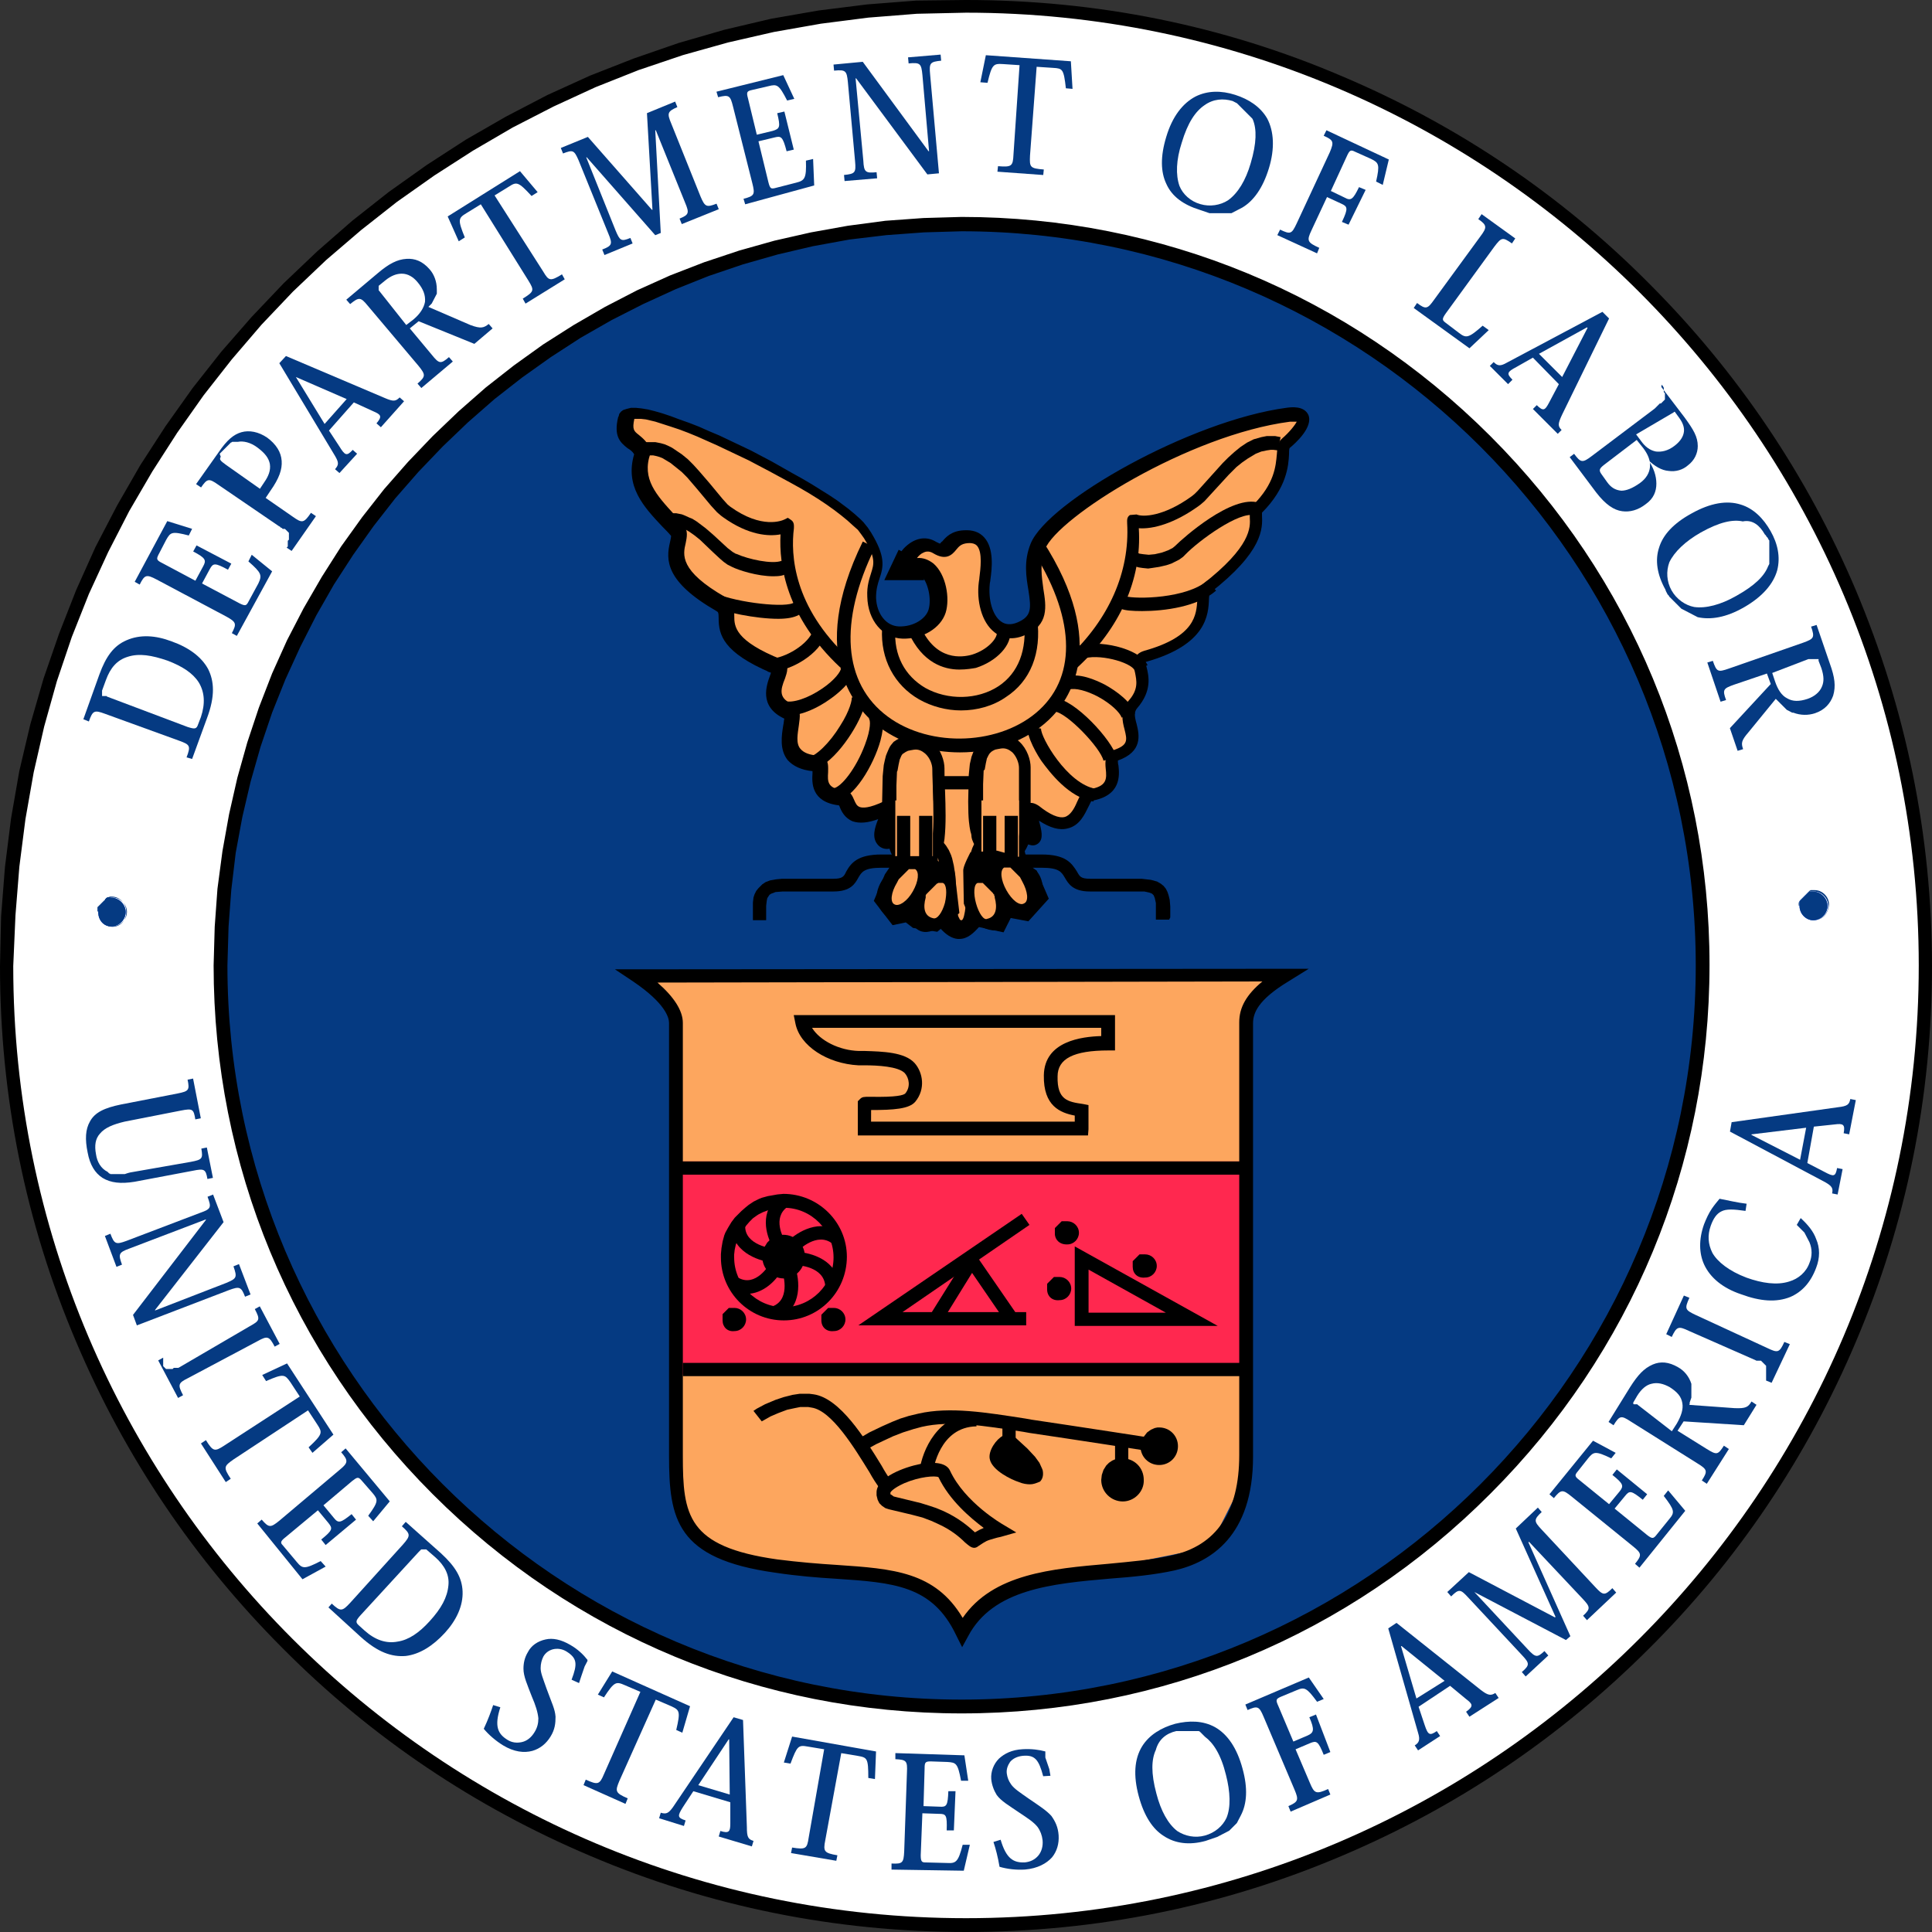 <?xml version="1.0" encoding="utf-8"?>
<!-- Generator: Adobe Illustrator 27.0.0, SVG Export Plug-In . SVG Version: 6.00 Build 0)  -->
<svg version="1.1" id="Layer_1" xmlns="http://www.w3.org/2000/svg"  x="0px" y="0px"
	 viewBox="0 0 512 512" style="enable-background:new 0 0 512 512;" xml:space="preserve">
<rect x="0" y="0" width="512" height="512" fill="#333333" stroke="none"/>
<style type="text/css">
	.st0{fill:#FFFFFF;}
	.st1{fill:#053A82;}
	.st2{fill:#FDA65E;}
	.st3{fill:#FF284F;}
	.st4{fill:#0A4AFF;}
</style>
<g id="g62987">
	<path id="path59674" class="st0" d="M1.76,256l0.29-13.02l1.02-12.87l1.61-12.73l2.19-12.58l2.78-12.29l3.36-12l3.95-11.85
		l4.53-11.56l5.12-11.26l5.56-10.97l6.14-10.68l6.58-10.24l7.02-9.95l7.61-9.65l8.05-9.22l8.48-8.78l8.78-8.34l9.22-8.05l9.65-7.61
		l9.95-7.02l10.39-6.58l10.68-6.14l10.97-5.56l11.26-5.12l11.56-4.53l11.85-3.95l12-3.36l12.29-2.78l12.58-2.19l12.73-1.61
		l12.87-1.02l13.02-0.29C396.29,2.19,510.1,116,510.1,256.44S396.29,510.68,255.85,510.68C115.57,510.24,1.76,396.43,1.76,256z"/>
	<path id="XMLID_2_" d="M256,512c-34.52,0-68.02-6.73-99.62-20.19c-30.43-12.87-57.93-31.31-81.33-54.86
		c-23.55-23.55-41.98-50.91-54.86-81.33C6.73,324.02,0,290.52,0,256l0,0l0.29-13.17l1.02-13.02l1.61-12.87l2.19-12.58l2.93-12.43
		l3.51-12.14l4.1-11.85l4.53-11.56l5.12-11.41L31.01,134l6.14-10.68l6.73-10.39l7.17-10.09l7.61-9.65l8.05-9.22l8.48-8.92l8.92-8.48
		l9.22-8.05l9.65-7.61l10.09-7.17l10.39-6.73l10.68-6.14l10.97-5.71l11.26-5.12l11.56-4.53l11.85-4.1l12.14-3.51l12.43-2.93
		l12.58-2.19l12.87-1.61l13.02-1.02L256,0c34.67,0,68.17,6.73,99.62,20.19c30.43,12.87,57.93,31.31,81.33,54.86
		c23.55,23.55,41.98,50.91,54.86,81.33C505.12,187.98,512,221.48,512,256s-6.73,68.02-20.19,99.62
		c-12.87,30.43-31.31,57.93-54.86,81.33c-23.55,23.55-50.91,41.98-81.33,54.86C324.02,505.27,290.52,512,256,512z M3.51,256
		c0,139.12,113.23,252.34,252.49,252.34c139.12,0,252.49-113.23,252.49-252.49C508.49,116.74,395.26,3.36,256,3.36l-13.02,0.29
		l-12.87,1.02l-12.58,1.61l-12.43,2.19l-12.14,2.78l-12,3.36l-11.7,3.95l-11.41,4.53l-11.12,5.12l-10.83,5.56l-10.53,6.14
		l-10.24,6.58l-9.95,7.02L95.67,61l-9.22,7.9l-8.78,8.34l-8.34,8.78l-7.9,9.22l-7.46,9.51l-7.02,9.95l-6.58,10.24l-6.14,10.53
		l-5.56,10.83l-5.12,11.12l-4.53,11.41l-3.95,11.7l-3.36,12l-2.78,12.14l-2.19,12.43l-1.61,12.58L4.1,242.54L3.51,256z"/>
	<path id="path59678" class="st1" d="M58.51,255.85l0.29-10.09l0.73-9.95l1.32-9.8l1.76-9.65l2.19-9.51l2.63-9.36l3.07-9.07
		l3.51-8.92l3.95-8.63l4.39-8.48l4.68-8.19l5.12-8.05l5.41-7.75l5.85-7.46l6.14-7.17l6.44-6.88l6.88-6.44l7.17-6.14l7.46-5.85
		l7.75-5.41l7.9-5.12l8.19-4.68l8.48-4.39l8.63-3.95l8.92-3.51l9.07-3.07l9.36-2.63l9.51-2.19l9.65-1.76l9.8-1.32l9.95-0.73
		l10.09-0.29c108.4,0,196.32,87.92,196.32,196.32s-87.92,196.32-196.32,196.32C146.43,452.17,58.51,364.25,58.51,255.85z"/>
	<path id="XMLID_3_" d="M254.83,454.07c-52.96,0-102.69-20.63-140.14-58.08s-58.08-87.19-58.08-140.14l0,0l0.29-10.24l0.73-10.09
		l1.32-9.95l1.76-9.8l2.19-9.65l2.63-9.36l3.07-9.22l3.51-9.07l3.95-8.78l4.39-8.48l4.83-8.34l5.12-8.05l5.56-7.75l5.85-7.46
		l6.29-7.17l6.58-6.88l6.88-6.58l7.17-6.29l7.46-5.85l7.75-5.56l8.05-5.12l8.34-4.83l8.48-4.39l8.78-3.95l9.07-3.51l9.22-3.07
		l9.36-2.63l9.65-2.19l9.8-1.76l9.95-1.32l10.09-0.73l10.09-0.29c52.96,0,102.69,20.63,140.14,58.08s58.08,87.19,58.08,140.14
		s-20.63,102.69-58.08,140.14C357.52,433.44,307.79,454.07,254.83,454.07z M60.27,255.85c0,107.23,87.33,194.56,194.56,194.56
		s194.56-87.33,194.56-194.56S362.06,61.29,254.83,61.29l-9.95,0.29l-9.95,0.73l-9.8,1.17l-9.65,1.76l-9.36,2.19l-9.22,2.63
		l-9.07,3.07l-8.78,3.51l-8.63,3.95l-8.34,4.24l-8.19,4.68l-7.9,5.12l-7.61,5.41l-7.31,5.71l-7.02,6.14l-6.73,6.44l-6.44,6.73
		l-6.14,7.02l-5.71,7.31l-5.41,7.61l-5.12,7.9l-4.68,8.19l-4.24,8.34l-3.95,8.63l-3.51,8.78l-3.07,9.07l-2.63,9.22l-2.19,9.36
		l-1.76,9.51l-1.17,9.8l-0.73,9.8L60.27,255.85z"/>
	<path id="path59682" class="st2" d="M171.45,257.9h0.29h0.59h0.73h1.02h1.17h1.32h1.61h1.76h1.9h2.05h2.19h2.34h2.49h2.63h2.78
		h2.93h6.14h6.58h6.88h7.17h7.46h7.61h15.51h7.75h7.61h7.61h7.31h7.17h6.88h6.44h6h2.78h2.63h2.63h2.34h2.34h2.05h1.9h1.76h1.61
		h1.46h1.17h1.02h0.73h0.59h0.29h0.15l-8.78,10.68l-1.46,125.51l-8.05,15.95l-38.62,7.75l-17.12,3.95l-8.34,8.63l-1.46,3.07
		l-5.71-8.63l-11.41-5.12l-17.41-2.93l-18.29-2.63l-15.36-6l-6.29-9.07l-2.78-20.33l0.88-78.26l-0.59-30.57
		C178.61,269.75,166.91,257.9,171.45,257.9z"/>
	<polygon id="polygon59686" class="st3" points="179.35,309.69 329,309.69 329,362.5 179.35,362.5 	"/>
	<path id="XMLID_4_" class="st3" d="M330.9,364.25H177.59v-56.47H330.9V364.25z M181.1,360.74h146.14v-49.3H181.1L181.1,360.74
		L181.1,360.74z"/>
	<path id="XMLID_5_" d="M288.33,300.91h-61v-1.76v-7.31l0.59-0.59c0.59-0.59,1.02-0.59,2.63-0.59c7.17,0.15,8.92-0.44,9.36-0.88
		c1.46-1.76,1.02-4.1-0.15-5.41c-1.76-1.76-7.17-2.05-10.68-2.05c-0.59,0-1.17,0-1.61,0c-8.19-0.44-15.51-5.12-16.68-11.12
		l-0.44-2.19h2.19c6.88,0,68.32,0,81.19,0h1.76v1.76c0,0.73,0,0.88,0,1.02s0,0.44,0,4.83v1.76h-1.76c-9.22,0-13.46,2.19-13.46,6.88
		c-0.15,6.29,2.78,6.73,6.73,7.31l1.46,0.29v1.46c0,1.02,0,1.46,0,1.76c0,0.44,0,0.88,0,3.22L288.33,300.91z M230.84,297.25h53.98
		c0-0.73,0-1.17,0-1.46v-0.15c-3.8-0.73-8.34-2.49-8.19-10.68c0.15-9.07,10.09-10.24,15.21-10.39c0-1.02,0-1.76,0-2.19
		c-14.63,0-63.49,0-76.65,0c2.05,3.36,7.17,6,12.43,6.14c0.44,0,1.02,0,1.61,0c4.68,0.15,10.53,0.29,13.17,3.22
		c2.19,2.49,2.93,6.88,0.15,10.24c-1.61,1.9-5.71,2.19-11.7,2.19L230.84,297.25z"/>
	<polygon id="XMLID_77_" points="271.95,351.23 227.47,351.23 270.77,321.68 272.82,324.61 239.18,347.72 271.95,347.72 	"/>
	<polygon id="XMLID_76_" points="249.56,350.35 246.49,348.45 257.46,330.9 269.46,348.31 266.53,350.35 257.61,337.33 	"/>
	<rect id="XMLID_75_" x="180.52" y="307.79" width="149.8" height="3.51"/>
	<rect id="XMLID_74_" x="180.96" y="361.18" width="149.8" height="3.51"/>
	<path id="XMLID_6_" d="M254.98,436.52l-1.61-3.22c-6.29-13.17-16.53-13.9-31.89-14.92c-4.83-0.29-10.24-0.73-16.09-1.61
		c-26.19-3.66-28.09-14.19-28.09-31.01V271.07c0-1.32-0.88-5.12-9.51-10.97l-4.83-3.22l183.88-0.15l-5.41,3.36
		c-8.19,4.97-9.36,8.48-9.36,11.12c0,6,0,77.53,0,104.59v10.24c0,21.07-11.26,27.94-20.77,30.13c-5.27,1.17-11.41,1.76-17.26,2.19
		c-15.21,1.32-30.87,2.78-37.45,15.21L254.98,436.52z M174.23,260.39c4.39,3.8,6.73,7.46,6.73,10.68v114.69
		c0,15.8,1.17,24.14,25.01,27.5c5.71,0.73,11.12,1.17,15.8,1.46c14.92,1.02,26.04,1.76,33.35,14.04
		c8.05-11.7,23.55-13.02,38.62-14.34c6-0.59,11.56-1.02,16.68-2.19c12-2.63,17.99-11.56,17.99-26.62v-10.24c0-26.92,0-98.6,0-104.45
		c0-3.95,1.9-7.31,6.14-10.83L174.23,260.39z"/>
	<path id="path59702" d="M203.78,333.09v-0.15v-0.15v-0.15v-0.15v-0.15v-0.15v-0.15v-0.15l0.15-0.15l0.15-0.15l0.15-0.15l0.15-0.15
		l0.15-0.15l0.15-0.15l0.15-0.15l0.15-0.15l0.15-0.15l0.15-0.15l0.15-0.15l0.15-0.15l0.15-0.15l0.15-0.15l0.15-0.15l0.15-0.15
		l0.15-0.15h0.15h0.15h0.15h0.15h0.15h0.15h0.15c2.19,0,3.95,1.76,3.95,3.95c0,2.19-1.76,3.95-3.95,3.95
		C205.53,337.04,203.78,335.29,203.78,333.09z"/>
	<path id="XMLID_7_" d="M207.73,338.8c-3.07,0-5.71-2.49-5.71-5.71l0.15-1.32l0.44-1.32l0.73-1.17l0.73-0.73l1.17-0.73l1.32-0.44
		l0.88-0.15h0.15c3.07,0,5.71,2.49,5.71,5.71S210.8,338.8,207.73,338.8z M205.53,332.95L205.53,332.95c0,1.32,0.88,2.19,2.05,2.19
		c1.17,0,2.05-0.88,2.05-2.05s-0.88-2.05-2.05-2.05h-0.44l-0.73,0.29l-0.59,0.59l-0.29,0.44l-0.15,0.44L205.53,332.95z"/>
	<path id="XMLID_69_" d="M204.8,330.46c-1.76-2.93-3.8-9.65,1.9-13.6l2.05,2.93c-4.24,2.93-1.02,8.48-0.88,8.78L204.8,330.46z"/>
	<path id="XMLID_68_" d="M211.38,331.48l-2.63-2.49c2.49-2.49,8.63-6.29,14.04-2.34l-2.19,2.93
		C216.5,326.36,211.68,331.34,211.38,331.48z"/>
	<path id="XMLID_67_" d="M218.7,340.85c-0.29-5.27-7.31-5.56-7.61-5.56l0.15-3.51c3.66,0.15,10.83,2.19,11.12,9.07L218.7,340.85z"/>
	<path id="XMLID_66_" d="M206.41,349.33l-1.46-3.22c4.83-2.05,2.34-9.22,2.34-9.36l3.36-1.17
		C211.97,339.09,212.7,346.7,206.41,349.33z"/>
	<path id="XMLID_65_" d="M197.92,342.89c-1.32,0-2.63-0.29-3.95-1.02l1.76-3.22c4.53,2.49,8.05-3.36,8.19-3.66l3.07,1.9
		C205.68,339.38,202.17,342.89,197.92,342.89z"/>
	<path id="XMLID_64_" d="M204.51,334.56c-3.8-0.44-10.97-3.07-10.53-9.95l3.51,0.15c-0.29,5.27,7.31,6.14,7.46,6.14L204.51,334.56z"
		/>
	<path id="XMLID_8_" d="M207.73,349.92c-9.22,0-16.68-7.46-16.68-16.68v-0.88l0.15-1.61l0.15-0.88l0.15-0.88l0.44-1.61l0.29-0.73
		l0.73-1.32l0.88-1.46l0.88-1.17l0.59-0.59l0.59-0.59l0.59-0.59l1.17-1.02l0.73-0.59l1.32-0.88l1.46-0.73l0.73-0.29l1.61-0.44
		l0.88-0.15l1.61-0.29l1.61-0.15l0,0c9.22,0,16.82,7.46,16.82,16.68C224.4,342.45,216.94,349.92,207.73,349.92z M194.56,333.24
		c0,7.17,5.85,13.17,13.17,13.17c7.17,0,13.17-5.85,13.17-13.17c0-7.17-5.85-13.17-13.17-13.17h-1.32l-1.32,0.15l-0.59,0.15
		l-1.17,0.44l-1.17,0.44l-1.17,0.59l-0.44,0.29l-1.02,0.73l-0.88,0.88l-0.88,1.02l-0.73,1.02l-0.73,1.17l-0.59,1.17l-0.29,0.59
		l-0.44,1.17l-0.29,1.32l-0.15,1.32V333.24z"/>
	<path id="path59720" d="M191.49,349.92v-0.15v-0.15v-0.15v-0.15v-0.15v-0.15v-0.15v-0.15v-0.15v-0.15v-0.15l0.15-0.15l0.15-0.15
		l0.15-0.15l0.15-0.15l0.15-0.15l0.15-0.15l0.15-0.15l0.15-0.15l0.15-0.15l0.15-0.15l0.15-0.15h0.15h0.15h0.15h0.15h0.15h0.15h0.15
		h0.15h0.15h0.15c1.61,0,3.07,1.32,3.07,3.07c0,1.61-1.32,3.07-3.07,3.07C192.8,352.99,191.49,351.67,191.49,349.92z"/>
	<path id="path59722" d="M217.67,349.92v-0.15v-0.15v-0.15v-0.15v-0.15v-0.15v-0.15v-0.15v-0.15v-0.15l0.15-0.15l0.15-0.15
		l0.15-0.15l0.15-0.15l0.15-0.15l0.15-0.15l0.15-0.15l0.15-0.15l0.15-0.15l0.15-0.15l0.15-0.15l0.15-0.15h0.15h0.15h0.15h0.15h0.15
		h0.15h0.15h0.15h0.15h0.15c1.61,0,3.07,1.32,3.07,3.07c0,1.61-1.32,3.07-3.07,3.07C218.99,352.99,217.67,351.67,217.67,349.92z"/>
	<path id="path59724" d="M300.18,335.73v-0.15v-0.15v-0.15v-0.15v-0.15v-0.15v-0.15v-0.15v-0.15v-0.15l0.15-0.15l0.15-0.15
		l0.15-0.15l0.15-0.15l0.15-0.15l0.15-0.15l0.15-0.15l0.15-0.15l0.15-0.15l0.15-0.15l0.15-0.15l0.15-0.15h0.15h0.15h0.15h0.15h0.15
		h0.15h0.15h0.15h0.15h0.15c1.61,0,3.07,1.32,3.07,3.07c0,1.61-1.32,3.07-3.07,3.07C301.49,338.8,300.18,337.48,300.18,335.73z"/>
	<path id="path59726" d="M279.55,326.95v-0.15v-0.15v-0.15v-0.15v-0.15v-0.15v-0.15v-0.15v-0.15v-0.15l0.15-0.15l0.15-0.15
		l0.15-0.15l0.15-0.15l0.15-0.15l0.15-0.15l0.15-0.15l0.15-0.15l0.15-0.15l0.15-0.15l0.15-0.15l0.15-0.15h0.15h0.15h0.15h0.15h0.15
		h0.15h0.15h0.15h0.15h0.15c1.61,0,3.07,1.32,3.07,3.07c0,1.61-1.32,3.07-3.07,3.07C280.87,329.87,279.55,328.56,279.55,326.95z"/>
	<path id="path59728" d="M277.5,341.72v-0.15v-0.15v-0.15v-0.15v-0.15v-0.15v-0.15v-0.15v-0.15v-0.15l0.15-0.15l0.15-0.15l0.15-0.15
		l0.15-0.15l0.15-0.15l0.15-0.15l0.15-0.15l0.15-0.15l0.15-0.15l0.15-0.15l0.15-0.15l0.15-0.15h0.15h0.15h0.15h0.15h0.15h0.15h0.15
		h0.15h0.15h0.15c1.61,0,3.07,1.32,3.07,3.07c0,1.61-1.32,3.07-3.07,3.07C278.82,344.8,277.5,343.48,277.5,341.72z"/>
	<path id="XMLID_9_" d="M322.71,351.38h-37.89v-21.07L322.71,351.38z M288.48,347.87h20.48l-20.48-11.41V347.87z"/>
	<rect id="XMLID_59_" x="295.5" y="382.39" width="3.51" height="6.58"/>
	<rect id="XMLID_58_" x="265.65" y="378.15" width="3.51" height="6.58"/>
	<path id="XMLID_57_" d="M232.89,394.09c-0.73-1.02-1.61-2.34-2.49-3.95c-3.8-6.14-9.95-16.38-15.36-17.12l-0.88-0.15h-0.59h-1.46
		l-1.46,0.29l-2.05,0.44l-2.34,0.88l-2.05,0.88l-2.34,1.32l-2.19-2.78l0.88-0.59l2.19-1.17l2.78-1.17l2.19-0.73l2.34-0.59l1.9-0.29
		h1.32h1.17l1.17,0.15c7.02,1.02,13.6,11.7,17.99,18.87c0.88,1.61,1.76,2.93,2.34,3.8L232.89,394.09z"/>
	<path id="XMLID_56_" d="M228.06,384.88v-1.76l-1.32-1.32l0.15-0.15l3.51-2.05l3.36-1.61l2.63-1.17l2.19-0.88l2.34-0.73l2.49-0.59
		c8.34-1.9,17.99-0.29,28.38,1.32l1.61,0.29c10.97,1.61,33.65,5.12,33.65,5.12l-0.59,3.51c0,0-22.67-3.51-33.65-5.12l-1.61-0.29
		c-10.39-1.61-19.31-3.07-26.92-1.32l-2.19,0.59l-2.78,0.88l-2.63,1.02l-4.39,2.05l-2.93,1.61l-0.44,0.44L228.06,384.88z"/>
	<path id="XMLID_55_" d="M247.22,390l-3.51-0.44c0.73-5.12,4.68-14.77,14.92-15.07l0.15,3.51
		C248.98,378.15,247.37,389.41,247.22,390z"/>
	<path id="XMLID_10_" d="M258.19,410.19c-0.88,0-1.61-0.73-2.49-1.46c-1.32-1.32-3.66-3.36-7.31-4.97l-1.61-0.73l-2.34-0.88
		l-2.78-0.73l-6.14-1.46l-0.88-0.29l-0.88-0.59l-0.73-0.73l-0.44-0.88l-0.29-1.17v-0.73v-0.29c0.29-3.8,7.17-6.44,11.56-7.31
		c4.24-0.73,7.02-0.15,7.9,1.76c3.95,8.48,13.9,14.19,13.9,14.19l3.66,2.19l-4.1,1.17c-0.73,0.15-1.32,0.29-1.76,0.44
		c-2.05,0.59-2.05,0.59-4.24,2.05C258.93,410.04,258.49,410.19,258.19,410.19z M236.84,396.58l1.17,0.29l6,1.46l2.34,0.73l1.76,0.59
		l1.76,0.73c4.24,1.9,6.88,4.24,8.34,5.56c0,0,0,0,0.15,0.15c1.02-0.59,1.61-0.88,2.34-1.17c-3.51-2.63-9.07-7.31-12-13.46
		c-0.88-0.44-4.97-0.15-9.07,1.61c-2.93,1.32-3.66,2.34-3.66,2.49v0.15V396l0.29,0.15L236.84,396.58z"/>
	<path id="path59744" d="M304.13,383.27v-0.15v-0.15v-0.15v-0.15v-0.15v-0.15v-0.15v-0.15v-0.15v-0.15l0.15-0.15l0.15-0.15
		l0.15-0.15l0.15-0.15l0.15-0.15l0.15-0.15l0.15-0.15l0.15-0.15l0.15-0.15l0.15-0.15l0.15-0.15l0.15-0.15h0.15h0.15h0.15h0.15h0.15
		h0.15h0.15h0.15h0.15h0.15c1.76,0,3.22,1.46,3.22,3.22c0,1.76-1.46,3.22-3.22,3.22C305.44,386.49,304.13,385.02,304.13,383.27z"/>
	<path id="XMLID_11_" d="M307.2,388.24c-2.78,0-4.97-2.19-4.97-4.97l0.15-1.02l0.59-1.32l1.02-1.32l1.02-0.73l1.02-0.44l0.73-0.15
		h0.44c2.78,0,4.97,2.19,4.97,4.97C312.17,386.05,309.98,388.24,307.2,388.24z M305.88,383.27L305.88,383.27
		c0,0.88,0.59,1.46,1.32,1.46c0.73,0,1.32-0.59,1.32-1.32c0-0.73-0.59-1.32-1.32-1.32l-0.59,0.15l-0.44,0.29l-0.29,0.44V383.27z"/>
	<path id="path59748" d="M267.41,381.95l0.44,0.29l0.44,0.29l0.44,0.29l0.29,0.29l0.29,0.29l0.29,0.29l0.29,0.29l0.29,0.29
		l0.29,0.29l0.29,0.29l0.29,0.29l0.29,0.29l0.29,0.29l0.29,0.29l0.29,0.29l0.15,0.29l0.15,0.29l0.15,0.29l0.15,0.29l0.15,0.29
		l0.15,0.29l0.15,0.29l0.15,0.29l0.15,0.29l0.15,0.15l0.15,0.15l0.15,0.15l0.15,0.15l0.15,0.15l0.15,0.15V390v0.15
		c0.88,3.95-9.8-1.02-10.24-3.8C263.61,384.59,266.53,381.07,267.41,381.95z"/>
	<path id="XMLID_12_" d="M272.97,393.36c-0.88,0-1.9-0.15-2.93-0.59c-1.9-0.59-7.17-3.07-7.75-6.14c-0.44-2.19,1.76-5.27,3.51-6.14
		c1.61-0.88,2.63-0.15,2.93,0.15l0,0l3.51,3.22l2.05,2.19l1.17,1.61l0.73,1.61l0.15,0.44c0.29,1.61-0.29,2.49-0.73,2.93
		C274.58,393.07,273.85,393.36,272.97,393.36z M265.8,385.9c0.59,1.17,4.53,3.36,6.58,3.8l-0.44-0.73l-1.17-1.46l-1.76-1.76
		l-2.05-1.9C266.39,384.44,265.8,385.46,265.8,385.9z"/>
	<path id="path59752" d="M293.6,392.19v-0.15v-0.15v-0.15v-0.15v-0.15v-0.15v-0.15v-0.15l0.15-0.15l0.15-0.15l0.15-0.15l0.15-0.15
		l0.15-0.15l0.15-0.15l0.15-0.15l0.15-0.15l0.15-0.15l0.15-0.15l0.15-0.15l0.15-0.15l0.15-0.15l0.15-0.15l0.15-0.15l0.15-0.15h0.15
		h0.15h0.15h0.15h0.15h0.15h0.15h0.15c2.19,0,3.95,1.76,3.95,3.95c0,2.19-1.76,3.95-3.95,3.95C295.35,396,293.6,394.39,293.6,392.19
		z"/>
	<path id="XMLID_13_" d="M297.55,397.9c-3.07,0-5.71-2.49-5.71-5.71l0.15-1.32l0.44-1.32l0.73-1.17l0.73-0.73l0.88-0.59l1.02-0.44
		l1.17-0.15h0.44l0,0c3.22,0,5.71,2.49,5.71,5.71C303.25,395.26,300.62,397.9,297.55,397.9z M295.35,392.05L295.35,392.05
		c0,1.32,0.88,2.19,2.05,2.19c1.17,0,2.05-0.88,2.05-2.05c0-1.17-0.88-2.05-2.05-2.05l-0.73,0.15l-0.73,0.44l-0.59,0.73l-0.15,0.44
		L295.35,392.05z"/>
	<path id="path59756" class="st2" d="M165.89,110.88l0.15-0.29l0.15-0.29l0.29-0.15l0.29-0.15l0.44-0.15h0.44h0.59h0.59h0.73
		l0.73,0.15l0.73,0.15l0.88,0.15l0.88,0.15l0.88,0.29l1.02,0.29l1.02,0.29l2.19,0.73l2.34,0.88l2.49,0.88l2.49,1.02l2.63,1.17
		l2.63,1.17l2.78,1.32l2.78,1.32l2.78,1.32l2.78,1.46l2.78,1.46l2.78,1.46l2.63,1.46l2.63,1.46l2.49,1.46l2.34,1.46l2.19,1.46
		l2.05,1.46l1.9,1.46l0.88,0.73l0.88,0.73l0.73,0.73l0.73,0.73l0.73,0.59l0.59,0.59l0.59,0.59l0.44,0.59l0.44,0.59l0.44,0.59
		c5.71,9.36,0.88,9.07,1.02,16.38c0.15,5.56,3.66,9.22,7.75,9.36c4.53,0.15,8.63-2.34,9.65-5.56c1.61-5.12-1.46-14.63-7.61-11.7
		c-3.36,1.61,1.76-8.48,7.02-5.27c4.24,2.63,2.78-2.49,8.19-2.78c7.31-0.44,5.27,8.78,4.97,12.29c-0.73,7.02,2.49,15.07,9.65,12.14
		c9.22-3.8,0.44-12.14,4.39-21.8c3.95-9.65,40.23-31.45,66.41-34.82c7.31-1.02,2.63,4.83-0.73,7.61c-1.76,1.46,1.46,8.34-7.46,17.41
		c-1.76,1.76,4.39,7.17-13.75,21.21c-2.19,1.76,3.8,12.29-15.95,17.85c-4.39,1.17,2.63,6-3.36,12.73c-3.8,4.24,4.53,10.39-4.83,13.6
		c-2.93,1.02,3.36,9.07-6.88,10.53c-2.49,0.29-2.49,13.46-14.48,3.95c-3.66-2.93,2.19,8.63-0.73,7.75
		c-3.07-0.73-3.95-2.05-3.95-2.05s-1.02,7.9,3.66,11.85c2.78,2.19,2.05,13.17-6.44,7.46c-0.88-0.59,0.73,8.92-7.17,3.95
		c-1.17-0.73-4.1,7.61-9.36-0.29c-0.59-1.02-6.29,5.56-7.31-2.93c-0.15-1.32-3.07,4.24-6.88,0.15c-3.95-4.24,1.76-8.92,2.63-10.24
		c2.63-3.51-0.73-6.58,0.44-9.22c2.63-6.44-2.05,4.1-4.68,1.17c-2.05-2.49,3.8-9.95,0.73-8.48c-11.26,5.56-9.95-2.34-11.7-2.49
		c-9.8-0.88-3.95-8.92-6.88-9.07c-12.29-0.73-4.68-12.58-7.02-13.6c-9.07-3.66-1.02-11.12-3.22-12
		c-19.89-8.05-10.68-14.19-15.07-16.68c-18.72-10.83-8.92-16.53-11.56-19.46c-5.71-6.44-12.29-11.56-9.22-20.63
		C168.37,116,164.28,117.61,165.89,110.88z"/>
	<path id="XMLID_14_" d="M254.24,248.83c-0.15,0-0.29,0-0.44,0c-1.61-0.15-3.22-1.17-4.83-3.07c-1.32,0.73-3.51,1.9-5.56,0.73
		c-1.02-0.59-1.76-1.61-2.34-3.07c-2.49,1.32-4.83,0.88-6.88-1.32c-4.53-4.97,0.44-10.24,2.05-11.85c0.15-0.15,0.44-0.44,0.44-0.59
		c0.88-1.32,0.73-2.34,0.29-4.1c-0.15-0.29-0.15-0.73-0.29-1.02c-0.59,0.29-1.02,0.44-1.61,0.44c-1.02,0-1.9-0.44-2.49-1.17
		c-1.61-1.9-0.73-4.53,0.15-6.73c-2.78,1.02-4.97,1.17-6.73,0.59c-2.19-0.88-3.07-2.78-3.51-3.95c0-0.15-0.15-0.15-0.15-0.29
		c-7.46-0.88-7.17-6.14-7.02-8.48c0-0.15,0-0.44,0-0.59c-2.93-0.29-5.12-1.32-6.58-2.93c-2.19-2.78-1.61-6.44-1.17-9.22
		c0.15-0.59,0.15-1.32,0.29-1.76c-6.88-3.22-4.68-8.92-3.8-11.41c0.15-0.29,0.15-0.59,0.29-0.73c-12.73-5.41-13.9-10.09-13.9-14.48
		c0-1.61-0.15-1.61-0.59-1.9c-13.46-7.75-13.46-13.46-12.29-18.29c0.15-0.59,0.29-1.46,0.29-1.61c-0.73-0.88-1.61-1.76-2.34-2.49
		c-4.97-5.27-9.95-10.68-7.46-19.16c-0.44-0.73-1.02-1.17-1.76-1.61c-2.05-1.61-3.66-3.22-2.49-8.19l0.15-0.29l0.15-0.59l0.44-0.59
		l0.59-0.44l0.88-0.29l0.59-0.15l0.59-0.15h0.59h0.73l1.46,0.15l1.76,0.29l1.76,0.44l2.05,0.59l2.19,0.73l2.34,0.88l2.49,0.88
		l2.63,1.02l2.63,1.17l2.78,1.17l2.78,1.32l2.78,1.32l2.78,1.32l5.56,2.93l5.41,3.07l2.63,1.46l2.49,1.46l2.34,1.46l2.34,1.46
		l2.19,1.46l2.93,2.19l1.76,1.46l1.46,1.32l0.73,0.73l0.59,0.73l0.59,0.73l0.88,1.32c3.8,6.29,3.36,8.92,2.19,12.29
		c-0.44,1.32-0.88,2.78-0.88,4.97c0.15,4.24,2.63,7.46,6,7.61c3.95,0.15,7.17-2.05,7.9-4.39c0.88-2.93-0.15-7.46-2.05-9.22
		c-0.88-0.73-1.9-0.88-3.07-0.29c-1.46,0.73-2.63,0.29-3.22-0.59c-1.32-1.76,0.44-4.68,1.76-6.14c2.63-2.78,5.85-3.51,8.63-1.76
		c0.59,0.29,0.88,0.44,1.02,0.44c0.15-0.15,0.29-0.44,0.59-0.59c0.88-1.02,2.34-2.78,5.71-2.93c2.34-0.15,4.1,0.44,5.41,1.9
		c2.63,2.93,2.05,8.19,1.61,11.26c0,0.44-0.15,0.73-0.15,1.02c-0.44,4.24,0.73,8.34,2.93,9.95c1.17,0.88,2.63,1.02,4.39,0.29
		c3.8-1.61,3.66-3.66,2.93-8.48c-0.59-3.51-1.32-7.75,0.59-12.43c4.53-11.12,42.42-32.62,67.88-35.99c1.17-0.15,4.53-0.59,5.71,1.9
		c1.32,3.22-3.36,7.46-4.97,8.78c-0.15,0.29-0.15,1.02-0.15,1.61c-0.15,3.07-0.59,8.92-7.17,15.51c0,0.15,0,0.59,0,0.73
		c0.15,3.36,0.44,9.51-13.9,20.63c0,0.29-0.15,1.02-0.15,1.46c-0.15,4.24-0.59,12.14-16.53,16.68c-0.15,0-0.15,0-0.29,0.15
		c0,0.29,0.15,0.88,0.29,1.32c0.59,2.34,1.46,6.29-2.49,10.83c-0.88,1.02-0.73,2.19-0.15,4.24c0.73,2.93,1.61,7.31-4.97,9.65
		c0,0.29,0,0.88,0.15,1.32c0.29,2.63,0.73,8.05-7.17,9.36c-0.15,0.29-0.44,0.88-0.73,1.46c-1.02,2.05-2.34,5.12-5.56,5.85
		c-2.19,0.59-4.68-0.15-7.61-2.05c0.73,2.63,1.17,4.68,0,5.85c-0.59,0.59-1.46,0.88-2.34,0.59c-0.73-0.15-1.32-0.44-1.76-0.59
		c0.15,2.34,0.88,5.41,3.07,7.17c2.49,2.05,2.78,7.31,0.73,10.24c-0.73,1.02-2.93,3.07-7.02,1.32c-0.29,1.46-0.88,3.22-2.63,4.1
		c-1.46,0.73-3.36,0.44-5.71-0.73l-0.15,0.15C258.05,247.22,256.44,248.83,254.24,248.83z M249.71,241.81
		c0.59,0,1.17,0.29,1.61,0.88c1.46,2.34,2.49,2.63,2.93,2.63c0.73,0,1.61-0.88,2.34-1.61c0.73-0.88,2.05-2.19,3.66-1.17
		c2.34,1.46,3.07,1.17,3.22,1.02c0.59-0.29,0.73-1.9,0.88-2.63c0.15-1.02,0.29-2.05,1.32-2.49c0.59-0.29,1.32-0.15,1.9,0.15
		c1.46,1.02,3.51,1.9,4.39,0.73c1.17-1.46,0.59-4.68-0.15-5.27c-5.41-4.53-4.39-13.02-4.24-13.46l0.59-4.39l2.63,3.51l0,0
		c0,0,0.44,0.44,1.46,0.88c-0.15-0.59-0.29-1.32-0.44-1.9c-0.73-2.63-1.17-4.53,0.29-5.56c0.88-0.59,1.9-0.44,3.22,0.44
		c2.93,2.34,5.27,3.36,6.88,2.93c1.46-0.44,2.49-2.19,3.22-3.95c0.73-1.61,1.46-3.22,3.07-3.36c4.97-0.73,4.83-2.78,4.53-5.56
		c-0.15-1.61-0.29-4.1,2.05-4.83c3.95-1.32,3.66-2.63,2.93-5.56c-0.59-2.19-1.17-4.97,1.02-7.46c2.78-3.07,2.19-5.41,1.76-7.61
		c-0.44-1.61-1.02-4.68,2.49-5.71c13.6-3.8,13.75-9.65,14.04-13.46c0-1.61,0.15-3.07,1.32-4.1c13.02-10.09,12.73-15.21,12.58-17.7
		c0-1.02-0.15-2.34,0.88-3.36c5.71-5.71,6-10.39,6.29-13.46c0.15-1.76,0.15-3.07,1.32-4.1c2.05-1.76,3.51-3.66,3.95-4.53
		c-0.29,0-0.88,0-1.76,0c-26.92,3.51-61.59,25.31-64.95,33.79c-1.46,3.66-0.88,7.17-0.44,10.53c0.73,4.53,1.61,9.65-4.97,12.29
		c-3.8,1.61-6.44,0.44-7.9-0.73c-3.66-2.78-4.83-8.63-4.24-13.31c0-0.29,0.15-0.73,0.15-1.17c0.29-2.34,0.88-6.73-0.59-8.48
		c-0.15-0.15-0.73-0.88-2.49-0.73c-1.76,0.15-2.34,0.88-3.07,1.76c-1.17,1.46-2.78,2.93-6.14,0.88c-0.73-0.44-1.61-0.59-2.49-0.15
		c-0.73,0.29-1.32,0.88-1.76,1.46c1.61-0.15,3.07,0.44,4.39,1.46c3.36,2.93,4.39,9.22,3.22,13.02c-1.32,4.1-6.14,7.02-11.41,6.88
		c-5.27-0.15-9.22-4.83-9.36-11.12c-0.15-2.93,0.59-4.83,1.02-6.29c0.73-2.34,1.32-3.95-1.9-9.22l-0.73-1.02l-0.44-0.59l-0.44-0.59
		l-1.32-1.17l-1.46-1.32l-1.61-1.32l-1.9-1.46l-2.05-1.46l-2.19-1.46l-2.34-1.46l-2.49-1.46l-2.63-1.46l-5.41-2.93l-5.56-2.93
		l-2.78-1.32l-2.78-1.32l-2.78-1.32l-2.63-1.17l-2.63-1.17l-2.49-1.02l-2.34-0.88l-2.19-0.73l-4.1-1.32l-2.49-0.59l-1.32-0.15h-1.02
		h-0.73c-0.59,2.78-0.15,3.22,1.17,4.24c0.88,0.73,2.19,1.76,3.07,3.66l0.29,0.59l-0.29,0.73c-2.34,6.73,1.61,10.97,6.44,16.24
		c0.73,0.88,1.61,1.76,2.34,2.63c1.32,1.46,0.88,3.36,0.59,4.83c-0.73,3.07-1.76,7.31,10.53,14.34c2.34,1.32,2.34,3.36,2.34,4.97
		c0,2.78,0.15,6.58,12.58,11.56c2.34,1.02,1.32,3.66,0.88,4.97c-1.32,3.22-1.76,5.41,2.34,7.02c2.05,0.88,1.61,3.22,1.32,5.41
		c-0.29,2.19-0.88,4.83,0.44,6.29c0.88,1.02,2.34,1.61,4.68,1.76c0.88,0,1.46,0.44,1.9,0.88c0.88,0.88,0.73,2.19,0.73,3.51
		c-0.15,2.49-0.29,4.39,4.39,4.83c1.46,0.15,2.05,1.46,2.49,2.49c0.44,1.02,0.73,1.61,1.46,1.9c0.73,0.29,2.49,0.44,6.73-1.61
		c1.46-0.73,2.34-0.29,2.78,0.15c1.17,1.17,0.59,2.63-0.29,4.53c-0.29,0.88-1.32,3.07-1.32,4.1c0.44-0.29,1.02-0.88,2.19-2.34
		c0.44-0.59,1.46-1.9,2.78-1.02c1.46,0.88,0.88,2.05,0,4.39c-0.29,0.59,0,1.46,0.29,2.49c0.44,1.9,1.17,4.39-0.88,7.17
		c-0.15,0.29-0.44,0.59-0.73,0.88c-2.63,2.78-3.95,4.97-2.05,7.02c1.32,1.46,2.05,1.17,3.51,0c0.59-0.44,1.46-1.17,2.49-0.73
		c0.73,0.29,1.17,0.88,1.17,1.61c0.29,2.34,0.88,2.78,0.88,2.78c0.44,0.15,1.76-0.44,2.19-0.73
		C247.95,242.25,248.83,241.81,249.71,241.81z"/>
	<path id="XMLID_44_" d="M254.68,188.27c-3.8,0-7.75-1.02-11.12-2.93c-6.58-3.8-10.24-10.68-9.8-18.72l3.51,0.15
		c-0.44,6.88,2.49,12.29,7.9,15.51c6,3.36,13.9,3.22,19.46-0.44c5.27-3.51,7.61-9.65,6.73-17.41l3.51-0.44
		c1.17,9.07-1.76,16.53-8.34,20.77C263.17,187.1,258.93,188.27,254.68,188.27z"/>
	<path id="XMLID_43_" d="M254.24,177.44c-4.1,0-9.8-1.76-13.46-9.8l3.22-1.46c4.1,9.07,10.97,8.05,13.6,7.31
		c4.24-1.32,6.73-4.39,6.58-5.85l3.51-0.59c0.59,3.8-3.51,8.19-9.07,9.95C257.76,177.15,256.15,177.44,254.24,177.44z"/>
	<path id="XMLID_42_" d="M254.39,199.39c-7.61,0-15.21-2.19-21.21-6.58c-6.29-4.68-19.46-18.87-4.53-49.3l3.22,1.61
		c-9.65,19.6-8.48,35.99,3.36,44.76c11.41,8.48,30.13,7.61,40.23-1.76c10.09-9.36,9.36-25.01-2.19-42.86l3.07-1.9
		c17.7,27.5,7.02,42.28,1.61,47.4C271.95,196.46,263.17,199.39,254.39,199.39z"/>
	<rect id="XMLID_41_" x="250.15" y="205.68" width="7.9" height="3.51"/>
	<path id="XMLID_40_" d="M254.54,247.81l-1.02-0.15l-0.73-0.29l-0.73-0.44l-0.59-0.59l-0.44-0.59l-0.44-0.73l-0.29-1.02l-0.15-0.44
		l-0.29-1.46l-0.15-1.61l-0.15-3.51l-0.15-4.53l-0.15-1.76l-0.15-0.73l-0.29-1.46l-0.15-0.73l-0.59-1.17l-0.44-0.73l-0.44-0.44
		l-0.29-0.29l2.49-2.49l0.73,0.73l0.59,0.73l0.73,1.17l0.59,1.32l0.29,0.88l0.44,1.9l0.29,1.9l0.15,1.02l0.15,2.78l0.15,5.12
		l0.15,1.32l0.29,1.32l0.44,0.88l0.29,0.15h0.15c1.02-0.15,1.32-6.44,1.46-8.92c0.29-6.44,0.59-13.75,6-13.9l0.15,3.51
		c-2.05,0-2.19,6.29-2.49,10.53C259.36,241.81,259.07,247.81,254.54,247.81z"/>
	<path id="XMLID_39_" d="M241.81,242.98l-1.61-3.22c3.22-1.61,3.8-6.73,4.24-9.51c0.15-0.88,0.15-1.46,0.29-1.9l3.36,1.02
		c0,0.15-0.15,0.88-0.15,1.32C247.52,233.91,246.78,240.49,241.81,242.98z"/>
	<path id="XMLID_38_" d="M267.41,242.83c-4.83-2.49-5.71-9.07-6.14-12.29c0-0.59-0.15-1.17-0.15-1.32l3.36-1.02
		c0.15,0.44,0.15,1.02,0.29,1.9c0.29,2.78,1.02,7.9,4.24,9.51L267.41,242.83z"/>
	<path id="XMLID_37_" d="M221.33,212.41l-0.44-3.51c2.05-0.29,6-5.27,8.34-11.56c1.61-4.24,1.46-6.58,1.02-6.88l2.19-2.78
		c1.76,1.46,2.05,4.24,0.88,8.63C231.57,202.61,226.3,211.82,221.33,212.41z"/>
	<path id="XMLID_36_" d="M214.6,204.21l-0.44-3.51c2.05-0.29,5.71-3.8,8.48-8.34c2.63-4.1,3.22-7.02,3.07-7.61c0,0,0,0,0.15,0.15
		l2.63-2.34c1.17,1.32,1.17,3.36,0,6.29C226.6,193.83,220.31,203.34,214.6,204.21z"/>
	<path id="XMLID_35_" d="M209.04,189.59c-0.73,0-1.46-0.15-2.05-0.29l1.02-3.51c2.05,0.59,6.14-0.73,9.95-3.36
		c3.22-2.19,4.97-4.53,4.97-5.56l3.51,0.29c-0.29,3.66-5.12,7.17-6.58,8.19C216.8,187.54,212.55,189.59,209.04,189.59z"/>
	<path id="XMLID_34_" d="M222.65,176.86c-14.34-13.46-16.24-27.21-15.8-35.25c-3.07,0.59-8.48,0.29-15.21-4.53l-0.59-0.44
		l-1.02-0.88l-1.61-1.76l-3.66-4.39l-2.63-3.07l-1.46-1.46l-0.73-0.59l-1.46-1.17l-0.73-0.59l-0.73-0.44l-0.73-0.44l-0.73-0.44
		l-0.73-0.29l-1.02-0.29l-0.73-0.15h-1.02h-0.73l-0.73,0.15l-0.73-3.51l1.17-0.15h1.02h1.02h0.59l1.46,0.29l1.02,0.29l1.02,0.44
		l0.88,0.44l0.88,0.59l0.88,0.59l0.88,0.59l1.61,1.32l1.46,1.46l1.46,1.61l2.78,3.22l3.51,4.24l1.32,1.46l0.73,0.59
		c8.34,6,13.75,3.66,14.34,3.36l0.88-0.44l0.88,0.59c0.88,0.59,0.73,1.61,0.73,2.19c-0.88,7.02-0.15,20.77,14.48,34.38
		L222.65,176.86z"/>
	<path id="XMLID_33_" d="M285.55,176.86l-2.49-2.63c10.83-10.09,16.38-22.67,15.65-35.55c0-0.73-0.15-1.61,0.73-2.19l1.76-0.15
		c1.61,0.73,7.17,0.59,14.63-4.83l0.73-0.59l0.88-0.88l6.58-7.31l1.46-1.46l1.61-1.46l1.61-1.32l0.88-0.59l0.88-0.59l0.88-0.44
		l0.88-0.44l1.02-0.29l1.02-0.29l1.46-0.29h1.02h1.17l1.46,0.29l-0.73,3.51l-1.17-0.15h-0.73l-1.02,0.15l-0.73,0.15l-0.73,0.15
		l-0.73,0.29l-0.73,0.29l-0.73,0.44l-0.73,0.44l-0.73,0.44l-1.46,1.02l-1.46,1.17l-2.05,2.05l-6.44,7.02l-1.02,0.88l-0.59,0.44
		c-6.29,4.53-12,6.14-15.8,5.85C302.67,153.6,296.67,166.62,285.55,176.86z"/>
	<path id="XMLID_32_" d="M204.95,152.72c-4.24,0-9.22-1.61-10.97-2.49l-1.17-0.59l-1.02-0.73l-1.02-0.88l-1.9-1.76l-3.36-3.22
		l-1.46-1.17l-1.46-1.02l-1.02-0.59l-1.02-0.44l-0.59-0.15l-1.17-0.15h-0.59h-0.73v-3.51h0.88h0.88l1.46,0.29l0.73,0.29l1.32,0.59
		l0.73,0.29l1.17,0.73l1.17,0.88l1.17,0.88l1.02,0.88l1.02,0.88l3.8,3.51l1.32,1.02l0.73,0.44l0.44,0.15
		c2.93,1.32,9.36,2.78,11.85,1.76l1.46,3.22C207.87,152.58,206.41,152.72,204.95,152.72z"/>
	<path id="XMLID_31_" d="M206.26,163.99c-6,0-14.34-1.76-17.99-3.36l1.46-3.36c5.71,2.49,19.02,3.95,20.77,2.34
		c0,0,0,0.15-0.15,0.15l3.36,1.02c-0.15,0.59-0.73,1.46-2.05,2.19C210.36,163.69,208.46,163.99,206.26,163.99z"/>
	<path id="XMLID_30_" d="M204.07,178.03c-0.15,0-0.44,0-0.59,0l0.29-3.51c3.07,0.29,9.65-2.93,11.56-7.02l3.22,1.46
		C216.06,174.37,208.46,178.03,204.07,178.03z"/>
	<path id="XMLID_29_" d="M289.79,212.41c-6.58-1.02-11.7-7.9-13.75-10.68c-0.73-1.02-4.24-6.58-3.66-9.36l3.51,0.73l0,0
		c-0.15,2.19,6.88,14.63,14.48,15.95L289.79,212.41z"/>
	<path id="XMLID_28_" d="M292.43,201.58c-0.73-3.36-9.8-12.87-13.02-13.02l0.15-3.51c5.12,0.15,15.21,11.12,16.38,15.65
		L292.43,201.58z"/>
	<path id="XMLID_27_" d="M297.25,190.17c-0.44-1.32-2.78-3.66-6.29-5.56c-3.07-1.61-6-2.34-7.61-1.9l-1.02-3.36
		c3.66-1.17,8.05,0.88,10.39,2.05c3.22,1.76,7.17,4.68,8.05,7.75L297.25,190.17z"/>
	<path id="XMLID_26_" d="M300.76,177.74c-1.02-2.34-10.09-4.68-13.9-3.07l-1.32-3.36c5.12-2.05,16.53,0.44,18.58,4.97L300.76,177.74
		z"/>
	<path id="XMLID_25_" d="M302.67,161.94c-2.49,0-4.53-0.15-5.56-0.59l1.02-3.36c3.07,0.88,16.38,0.59,21.8-4.1l2.34,2.63
		C317.44,160.77,308.66,161.94,302.67,161.94z"/>
	<path id="XMLID_24_" d="M304.27,150.67l-1.46-0.15l-1.02-0.15l-1.02-0.29l-0.73-0.29l1.32-3.36l0.59,0.29l1.02,0.15l1.46,0.15
		l1.61-0.15l1.9-0.44l1.61-0.59l1.17-0.59l0.73-0.59l0.15-0.15c1.76-1.76,14.92-13.6,22.09-11.26l-1.17,3.36
		c-3.95-1.32-14.92,6.73-18.43,10.39l-0.59,0.59l-1.02,0.73l-1.17,0.59l-0.88,0.44l-1.32,0.44l-1.9,0.44l-1.9,0.29L304.27,150.67z"
		/>
	<path id="path59802" class="st2" d="M264.92,196.46h-0.59l-0.59,0.15l-0.44,0.15l-0.44,0.15l-0.44,0.15l-0.44,0.15l-0.44,0.15
		l-0.29,0.29l-0.29,0.29l-0.29,0.29l-0.29,0.29l-0.29,0.44l-0.15,0.44l-0.15,0.44l-0.15,0.44l-0.15,0.44l-0.15,0.44l-0.15,0.59
		l-0.15,0.59l-0.15,0.59l0,0.44l-0.15,0.73v0.73v0.73v0.73v0.73v0.88v0.88v0.88v0.88v0.88v1.02c0,6.29,0.44,6.73,0.73,9.07
		c0.29,2.05,4.53,6.44,7.17,6c2.78-0.44,5.12-3.51,5.12-7.02c0-6.14,0-11.12,0-16.97C271.65,200.85,269.6,196.17,264.92,196.46z"/>
	<path id="XMLID_15_" d="M266.09,229.38c-1.32,0-2.63-0.59-4.24-1.61c-2.05-1.46-4.1-3.95-4.39-6c0-0.59-0.15-1.02-0.29-1.46
		c-0.29-1.46-0.59-3.07-0.59-7.9l0.15-7.02l0.29-2.93l0.44-1.9l0.44-1.17l0.44-1.02l0.59-1.02l0.73-0.88l0.44-0.44l0.44-0.29
		l1.02-0.59l0.59-0.15l1.17-0.29l0.73-0.15h0.59c2.19-0.15,4.1,0.59,5.56,2.05c2.05,1.9,2.93,4.83,2.93,6.73v16.97
		c0,4.24-2.93,8.19-6.58,8.78C266.68,229.23,266.39,229.38,266.09,229.38z M260.68,204.21l-0.15,3.66v4.53
		c0,4.53,0.29,5.85,0.44,7.31c0.15,0.44,0.15,1.02,0.29,1.61c0.15,0.59,1.32,2.34,2.93,3.51c1.17,0.88,1.9,1.02,2.19,0.88
		c1.76-0.29,3.66-2.49,3.66-5.27v-16.97c0-1.17-0.59-2.93-1.76-4.1c-0.88-0.73-1.76-1.17-2.93-1.02l-0.88,0.15l-0.73,0.15
		l-0.59,0.29l-0.44,0.29l-0.44,0.44l-0.29,0.44l-0.29,0.59l-0.15,0.29l-0.29,1.32l-0.29,1.61L260.68,204.21z"/>
	<path id="path59806" class="st2" d="M242.1,196.61h-0.59h-0.59l-0.44,0.15l-0.44,0.15l-0.44,0.15l-0.44,0.15l-0.44,0.15l-0.29,0.29
		l-0.29,0.29l-0.29,0.29l-0.29,0.29l-0.29,0.29l-0.15,0.44l-0.15,0.44l-0.15,0.44l-0.15,0.44l-0.15,0.44l-0.15,0.59l-0.15,0.59
		l-0.15,0.59l-0.15,0.59l-0.15,0.73v0.73v0.73v0.73v0.73v0.73v0.88v0.88v0.88v0.88v1.02c0,6.29,1.17,6.44,1.32,8.48
		c0.15,3.07,1.32,8.63,6.73,6.73c2.63-0.88,4.68-2.05,5.12-5.56c0.59-5.56,0-12.58,0-18.43
		C248.83,201.14,246.78,196.46,242.1,196.61z"/>
	<path id="XMLID_16_" d="M241.66,229.96c-1.32,0-2.34-0.44-3.07-0.88c-2.78-1.76-3.36-5.71-3.51-7.9c0-0.44-0.15-0.73-0.29-1.32
		c-0.44-1.17-1.02-2.93-1.02-7.17l0.15-7.02l0.29-2.93l0.29-1.32l0.29-1.17l0.29-0.73l0.44-1.02l0.29-0.59l0.29-0.44l0.73-0.88
		l0.44-0.29l0.44-0.29l0.59-0.29l1.02-0.44l1.17-0.29l1.17-0.15c2.19-0.15,4.1,0.59,5.71,2.05c2.05,1.9,2.93,4.83,2.93,6.73
		s0,3.95,0.15,6c0.15,4.39,0.29,8.78-0.15,12.73c-0.59,4.97-4.24,6.29-6.29,7.02C243.42,229.81,242.54,229.96,241.66,229.96z
		 M237.71,204.51l-0.15,3.66v1.76v1.76v1.02c0,3.8,0.44,4.97,0.73,6c0.15,0.59,0.44,1.32,0.44,2.34c0.15,1.9,0.59,4.24,1.9,5.12
		c0.15,0.15,0.88,0.59,2.49,0c2.49-0.88,3.66-1.76,3.95-4.1c0.44-3.66,0.29-7.9,0.15-12.14c0-2.05-0.15-4.24-0.15-6.14
		c0-1.17-0.59-2.93-1.9-4.1c-0.88-0.73-1.76-1.17-2.93-1.02l-0.88,0.15l-0.73,0.15l-0.59,0.29l-0.44,0.29l-0.44,0.29l-0.29,0.44
		l-0.44,1.02l-0.29,1.32l-0.29,1.61L237.71,204.51z"/>
	<polygon id="XMLID_19_" points="244.88,153.75 234.35,153.75 238.15,145.7 241.37,147.31 240.05,150.09 244.88,150.09 	"/>
	<path id="path59812" class="st1" d="M50.91,201.14l3.95-10.83c2.19-5.85,1.9-9.8,0.29-13.02c-1.76-3.22-5.12-5.71-9.65-7.31
		c-4.24-1.61-8.34-1.9-12-0.29c-3.36,1.46-5.41,4.24-7.17,9.07l-4.24,11.85l1.46,0.59c1.02-2.93,1.46-3.07,4.24-2.05l19.75,7.17
		c2.78,1.02,3.07,1.32,1.9,4.39L50.91,201.14z"/>
	<path id="path59814" class="st0" d="M28.38,184.61L28.38,184.61L28.38,184.61l-0.15-0.15l0,0h-0.15h-0.15h-0.15h-0.15H27.5h-0.15
		h-0.15h-0.15l0,0l0,0l0,0l0,0l0,0l0,0l0,0l0,0l0,0l0,0l0,0v-0.15l0,0v-0.15v-0.15v-0.15v-0.15v-0.15v-0.15v-0.15v-0.15V183
		l1.02-2.78c1.17-3.22,2.93-5.27,5.71-6.14c3.07-1.02,6.44-0.44,10.68,1.02c3.8,1.46,6.58,3.22,8.19,5.71
		c1.61,2.63,1.76,5.71,0.59,9.22l-0.73,1.9c-0.44,1.32-0.88,1.32-2.78,0.73L28.38,184.61z"/>
	<path id="path59816" class="st1" d="M72.12,151.41l-5.41-4.39l-0.88,1.76c3.51,3.07,3.66,3.66,2.63,5.85l-2.78,5.12
		c-0.44,0.73-0.73,0.88-2.19,0.15l-9.95-5.27l2.05-3.8c0.88-1.61,1.32-1.76,4.83,0.15l0.88-1.61l-9.22-4.83l-0.88,1.61
		c3.36,1.76,3.51,2.34,2.63,3.95l-2.05,3.8l-8.78-4.68c-1.46-0.73-1.61-1.02-1.02-2.19l2.05-3.95c1.17-2.05,1.46-2.34,6-1.17
		l0.88-1.76l-6.58-2.05l-8.63,16.09l1.32,0.73c1.32-2.63,1.76-2.78,4.53-1.32l18.43,9.8c2.63,1.46,2.78,1.9,1.46,4.39l1.32,0.73
		L72.12,151.41z"/>
	<path id="path59818" class="st1" d="M73.87,139.41L73.87,139.41l0.29,0.15l0.15,0.15l0.15,0.15h0.15l0.15,0.15l0.15,0.15h0.15h0.15
		h0.15h0.15l0.15,0.15l0.15,0.15l0.15,0.15l0.15,0.15l0.15,0.15l0.15,0.15l0.15,0.15v0.15v0.15v0.15v0.15v0.15v0.15v0.15v0.15v0.15
		v0.15v0.15v0.15l-0.15,0.15l-0.15,0.15v0.15v0.15v0.15v0.15v0.15v0.15v0.15v0.15v0.15v0.15l-0.15,0.15l-0.15,0.15l1.32,0.88
		l6.44-9.22l-1.32-0.88c-1.9,2.78-2.34,2.78-4.83,1.02l-7.17-4.97l1.17-1.76c2.49-3.51,3.22-5.85,3.07-8.05
		c-0.15-2.34-1.46-4.39-3.8-6.14c-2.34-1.61-4.83-2.05-6.88-1.46c-2.05,0.59-3.8,2.05-6,5.27l-6,8.48l1.32,0.88
		c1.61-2.34,2.05-2.49,4.53-0.73L73.87,139.41z"/>
	<path id="path59820" class="st0" d="M58.22,120.25l0.15-0.15l0.15-0.15l0.15-0.15l0.15-0.15l0.15-0.15l0.15-0.15l0.15-0.15
		l0.15-0.15l0.15-0.15l0.15-0.15l0.15-0.15l0.15-0.15l0.15-0.15l0.15-0.15l0.15-0.15l0.15-0.15l0.15-0.15l0.15-0.15l0.15-0.15
		l0.15-0.15h0.15l0.15-0.15h0.15h0.15h0.15h0.15h0.15h0.15h0.15h0.15h0.15h0.15c1.46-0.29,3.36,0.15,5.12,1.46
		c2.19,1.61,3.07,2.93,3.36,4.39c0.29,1.76-0.44,3.36-1.46,4.83l-1.17,1.76l-8.92-6.29c-1.61-1.17-1.9-1.46-1.46-2.19L58.22,120.25z
		"/>
	<path id="path59822" class="st1" d="M93.77,106.64l5.12,2.34c2.05,0.88,2.49,1.32,0.88,3.22l1.17,1.02l6.14-6.88l-1.17-1.02
		c-1.02,1.02-1.61,1.17-3.95,0.15L75.78,94.35l-1.76,1.9l14.77,24.58c1.02,1.76,1.02,2.34,0,3.51l1.17,1.02l4.68-5.12l-1.17-1.02
		c-1.61,1.76-2.05,1.46-3.51-0.88l-2.78-4.24L93.77,106.64z"/>
	<polygon id="polygon59824" class="st0" points="91.87,105.76 86.02,112.35 78.41,99.91 78.41,99.91 	"/>
	<path id="path59826" class="st1" d="M113.52,81.33l0.15-0.15l0.15-0.15l0.15-0.15l0.15-0.15l0.29-0.29l0.15-0.29l0.15-0.29
		l0.15-0.29l0.15-0.29l0.15-0.29l0.15-0.29l0.15-0.29l0.15-0.29l0.15-0.29v-0.29v-0.29v-0.29V76.8v-0.15c0-2.05-0.73-3.95-1.9-5.27
		c-1.9-2.19-3.95-2.93-6.14-2.78c-2.49,0.15-4.68,1.32-7.61,3.8l-8.34,7.02l1.02,1.17c2.34-1.9,2.78-1.9,4.68,0.44l13.46,15.95
		c1.9,2.34,1.9,2.78-0.29,4.68l1.02,1.17l8.34-7.02l-1.02-1.17c-2.19,1.9-2.63,1.76-4.53-0.59l-5.85-7.02l2.34-1.9l14.77,6l4.83-4.1
		l-1.02-1.17c-1.32,1.02-2.05,1.32-4.83,0.29L113.52,81.33z"/>
	<path id="path59828" class="st0" d="M100.5,77.09L100.5,77.09L100.5,77.09l-0.15-0.15V76.8l0,0v-0.15l0,0l0,0l0,0l0,0l0,0l0,0l0,0
		l0,0l0,0l0,0l0,0l0,0l0,0l0,0v-0.15v-0.15v-0.15v-0.15v-0.15v-0.15l0,0l0,0l0,0l0,0l0,0l0,0l0,0l0,0l0,0l0,0l0,0l0,0l0,0l0,0l0,0
		l0,0l1.61-1.32c1.76-1.46,3.22-1.9,4.53-1.9c1.61,0,3.07,0.88,4.24,2.34c1.46,1.76,2.05,3.36,1.9,5.12
		c-0.29,1.61-1.32,3.22-3.07,4.68l-1.9,1.46L100.5,77.09z"/>
	<path id="path59830" class="st1" d="M131.07,51.79l3.8-2.34c2.05-1.32,2.49-1.32,6,2.49l1.61-1.02l-4.68-5.56l-19.16,12l2.93,6.58
		l1.61-1.02c-1.9-4.68-1.76-5.12,0.44-6.44l3.8-2.34L140,74.31c1.61,2.63,1.61,2.93-1.46,4.83l0.73,1.32l10.39-6.44l-0.73-1.32
		c-3.07,1.9-3.51,1.76-4.97-0.73L131.07,51.79z"/>
	<path id="path59832" class="st1" d="M171.45,29.99l1.46,25.6h-0.15l-16.97-19.31l-7.17,2.93l0.59,1.46
		c2.63-1.02,2.93-0.88,4.1,1.76l7.9,19.46c1.17,2.78,1.02,3.22-1.61,4.24l0.59,1.46l7.46-3.07l-0.59-1.46
		c-2.49,1.02-2.78,0.73-3.95-2.05l-7.75-19.31h0.15l18.14,20.63l1.46-0.59l-1.46-27.21h0.15l7.75,19.16
		c1.17,2.78,1.02,3.22-1.46,4.24l0.59,1.46l9.8-3.95l-0.59-1.46c-2.63,1.02-3.07,0.88-4.24-1.9l-7.75-19.31
		c-1.17-2.78-1.02-3.22,1.61-4.39l-0.59-1.46L171.45,29.99z"/>
	<path id="path59834" class="st1" d="M215.77,49.15l-0.29-7.02l-1.9,0.44c0.15,4.68-0.29,5.27-2.63,5.85l-5.71,1.46
		c-0.88,0.15-1.17,0.15-1.61-1.61L201,37.45l4.24-1.02c1.76-0.44,2.19-0.29,3.22,3.66l1.9-0.44l-2.49-10.09l-1.9,0.44
		c0.88,3.66,0.73,4.1-1.17,4.68l-4.24,1.02l-2.34-9.65c-0.44-1.61-0.29-1.9,1.02-2.19l4.39-1.02c2.34-0.59,2.78-0.44,4.97,3.8
		l1.9-0.44l-2.93-6.29l-17.7,4.39l0.44,1.46c2.93-0.73,3.22-0.44,3.95,2.49l5.12,20.33c0.73,2.93,0.59,3.36-2.34,4.1l0.44,1.46
		L215.77,49.15z"/>
	<path id="path59836" class="st1" d="M228.64,16.38l-7.75,0.73l0.15,1.61c3.07-0.29,3.36,0,3.66,3.07l1.9,20.92
		c0.29,3.07,0,3.36-2.93,3.66l0.15,1.61l8.63-0.73l-0.15-1.61c-2.93,0.29-3.36,0-3.51-3.07l-2.05-21.8h0.15l18.87,25.45l3.07-0.29
		l-2.34-26.19c-0.29-3.07,0-3.36,2.93-3.66l-0.15-1.61l-8.63,0.73l0.15,1.61c3.07-0.29,3.36,0,3.66,3.07l1.76,20.19h-0.15
		L228.64,16.38z"/>
	<path id="path59838" class="st1" d="M274.72,17.7l4.39,0.29c2.49,0.15,2.78,0.29,3.36,5.41l1.76,0.15l-0.44-7.31l-22.53-1.61
		l-1.46,7.17l1.9,0.15c1.17-4.97,1.61-5.12,4.1-4.97l4.39,0.29l-1.61,23.7c-0.15,3.07-0.44,3.36-4.1,3.07l-0.15,1.46l12.14,0.88
		l0.15-1.46c-3.66-0.29-3.8-0.59-3.66-3.66L274.72,17.7z"/>
	<path id="path59840" class="st1" d="M317.88,55.59l0.44,0.15l0.44,0.15l0.44,0.15l0.44,0.15l0.44,0.15l0.44,0.15h0.44h0.44h0.44
		h0.44h0.44h0.44h0.44h0.29h0.44h0.29h0.29h0.29h0.29h0.29h0.29h0.29l0.29-0.15l0.29-0.15l0.29-0.15l0.29-0.15l0.29-0.15l0.29-0.15
		l0.29-0.15l0.29-0.15l0.29-0.15l0.29-0.15c2.93-1.76,5.41-5.12,7.02-10.39c1.61-5.27,1.32-9.8-0.44-13.17
		c-1.76-3.07-4.83-5.12-8.48-6.29c-3.66-1.17-7.31-1.17-10.53,0.44c-3.36,1.76-6.14,5.27-7.75,10.68c-1.61,5.27-1.46,9.36,0,12.43
		C310.56,52.08,313.64,54.27,317.88,55.59L317.88,55.59z"/>
	<path id="path59842" class="st0" d="M326.66,26.77l0.29,0.15l0.29,0.15l0.29,0.15l0.29,0.15l0.15,0.15l0.15,0.15l0.15,0.15
		l0.15,0.15l0.15,0.15l0.15,0.15l0.15,0.15l0.15,0.15l0.15,0.15l0.15,0.15l0.15,0.15l0.15,0.15l0.15,0.15l0.15,0.15l0.15,0.15
		l0.15,0.15l0.15,0.15l0.15,0.15l0.15,0.15l0.15,0.15l0.15,0.15l0.15,0.15l0.15,0.15l0.15,0.15l0.15,0.15l0.15,0.15l0.15,0.15
		l0.15,0.29c1.02,2.49,1.02,6.14-0.59,11.56c-1.32,4.53-3.36,7.9-6,9.8c-2.05,1.32-4.83,1.76-7.31,1.02
		c-2.63-0.73-4.68-2.63-5.56-4.83c-1.02-2.93-0.88-6.88,0.59-11.41c1.61-5.41,3.66-8.34,6-9.95
		C321.54,26.19,324.17,26.04,326.66,26.77L326.66,26.77z"/>
	<path id="path59844" class="st1" d="M361.91,50.32l-1.76-0.73c-1.61,3.36-2.19,3.66-3.8,2.78l-3.66-1.76l4.24-9.22
		c0.73-1.61,1.02-1.76,2.19-1.17l4.24,1.9c2.05,1.02,2.34,1.46,1.32,6l1.76,0.88l1.61-6.73l-16.53-7.75l-0.73,1.46
		c2.63,1.17,2.78,1.61,1.61,4.39l-8.78,18.87c-1.32,2.78-1.61,2.93-4.39,1.61l-0.73,1.46l10.53,4.83l0.59-1.46
		c-3.22-1.46-3.36-1.9-2.05-4.68l4.1-8.78l3.8,1.76c1.61,0.73,1.9,1.17,0.15,4.83l1.76,0.73L361.91,50.32z"/>
	<path id="path59846" class="st1" d="M394.53,87.48l-1.61-1.17c-3.8,3.36-4.39,3.36-6.29,1.9l-3.66-2.78
		c-0.73-0.59-0.88-0.88,0.15-2.34L396,65.39c1.9-2.49,2.19-2.63,4.68-0.88l0.88-1.32l-8.92-6.44l-0.88,1.32
		c2.34,1.61,2.34,2.19,0.59,4.53l-12.29,16.82c-1.76,2.49-2.19,2.63-4.53,0.88l-0.88,1.32l14.77,10.68L394.53,87.48z"/>
	<path id="path59848" class="st1" d="M413.11,101.81l-2.63,4.97c-1.02,1.9-1.46,2.34-3.22,0.59l-1.02,1.02l6.58,6.58l1.02-1.02
		c-1.02-1.02-1.02-1.61,0.15-4.1l12.43-25.45l-1.76-1.76l-25.31,13.46c-1.76,1.02-2.49,0.88-3.51-0.15l-1.02,1.02l4.83,4.83
		l1.17-1.17c-1.61-1.61-1.46-2.05,1.02-3.36l4.39-2.49L413.11,101.81z"/>
	<polygon id="polygon59850" class="st0" points="413.99,99.91 407.84,93.77 420.57,86.75 420.72,86.89 	"/>
	<path id="path59852" class="st1" d="M440.32,101.96L440.32,101.96l0.15,0.15l0.15,0.15l0.15,0.15v0.15l0.15,0.15v0.15v0.15v0.15
		v0.15v0.15v0.15v0.15v0.15l0.15,0.15l0.15,0.15v0.15v0.15v0.15v0.15v0.15v0.15v0.15v0.15v0.15v0.15v0.15l-0.15,0.15l-0.15,0.15
		l-0.15,0.15l-0.15,0.15l-0.15,0.15l-0.15,0.15l-0.15,0.15h-0.15h-0.15l-0.15,0.15l-0.15,0.15l-0.15,0.15l-0.15,0.15l-0.15,0.15
		l-0.15,0.15l-0.15,0.15l-0.15,0.15l-0.15,0.15l-16.68,12.58c-2.49,1.9-2.93,1.76-4.68-0.59l-1.17,0.88l7.02,9.36
		c2.49,3.22,4.68,4.68,6.88,4.97c2.05,0.29,4.24-0.29,6.29-1.9c2.05-1.46,2.78-3.36,2.78-5.41c0-2.05-0.73-4.39-2.34-6.44l0,0
		c1.9,1.9,3.8,2.93,5.56,3.07c1.9,0.29,3.8-0.29,5.12-1.46c1.76-1.32,2.63-3.22,2.63-5.12c0-2.49-1.17-4.39-3.51-7.61l-6.14-8.05
		L440.32,101.96z"/>
	<path id="path59854" class="st0" d="M443.54,109.28L443.54,109.28l0.15-0.15l0,0h0.15l0,0l0,0l0,0l0,0l0,0l0,0l0,0l0,0l0,0l0,0l0,0
		l0,0l0,0l0,0l0,0l0,0l0,0l0,0l0,0l0,0l0,0l0,0l0,0l0,0l0,0l0,0l0,0l0,0l0,0l0,0l0,0l0,0l1.17,1.61c1.17,1.61,1.46,2.93,1.17,4.1
		c-0.29,1.32-1.32,2.49-2.49,3.36c-1.76,1.32-3.36,1.61-4.83,1.46c-1.61-0.29-2.93-1.32-3.95-2.78l-1.32-1.76L443.54,109.28z"/>
	<path id="path59856" class="st0" d="M433.74,116.59l1.76,2.19c1.32,1.76,1.9,3.36,1.76,4.97c-0.15,1.61-1.02,3.07-2.63,4.24
		c-2.05,1.46-3.66,2.05-4.97,2.05c-1.61-0.15-2.78-0.88-3.8-2.34l-1.46-2.05c-0.73-1.02-0.59-1.46,0.73-2.49L433.74,116.59z"/>
	<path id="path59858" class="st1" d="M441.34,156.23l0.15,0.44l0.15,0.29l0.15,0.29l0.15,0.29l0.29,0.29l0.15,0.29l0.29,0.29
		l0.29,0.29l0.29,0.29l0.29,0.29l0.29,0.29l0.29,0.29l0.29,0.29l0.29,0.29l0.29,0.29l0.29,0.29l0.29,0.29l0.29,0.15l0.29,0.15
		l0.29,0.15l0.29,0.15l0.29,0.15l0.29,0.15l0.29,0.15l0.29,0.15l0.29,0.15l0.29,0.15l0.29,0.15l0.29,0.15l0.29,0.15l0.29,0.15
		l0.29,0.15c3.36,0.73,7.46,0.15,12.29-2.63c4.83-2.78,7.75-6.14,8.78-9.8c0.88-3.51,0.15-7.02-1.76-10.39
		c-1.9-3.36-4.53-6-7.9-7.02c-3.66-1.17-8.05-0.44-13.02,2.34c-4.83,2.63-7.61,5.71-8.63,9.07
		C438.56,148.48,439.15,152.28,441.34,156.23L441.34,156.23z"/>
	<path id="path59860" class="st0" d="M467.68,141.6l0.15,0.15l0.15,0.15l0.15,0.29l0.15,0.15l0.15,0.15l0.15,0.29l0.15,0.29
		l0.15,0.15v0.29v0.29v0.15v0.29v0.29v0.29v0.29v0.29v0.29v0.29v0.29v0.29v0.29v0.29v0.29v0.29v0.29v0.29v0.29v0.29v0.29v0.29
		l-0.15,0.29l-0.15,0.29c-1.02,2.63-3.51,5.12-8.48,7.9c-4.1,2.34-8.05,3.36-11.12,2.93c-2.34-0.44-4.68-2.05-6-4.39
		s-1.46-5.12-0.59-7.46c1.32-2.78,4.24-5.56,8.34-7.9c4.97-2.78,8.48-3.51,11.12-2.93C464.46,137.65,466.36,139.26,467.68,141.6
		L467.68,141.6z"/>
	<path id="path59862" class="st1" d="M470.6,185.2l0.15,0.15l0.15,0.15l0.15,0.15l0.15,0.15l0.29,0.29l0.29,0.29l0.29,0.29
		l0.29,0.29l0.29,0.29l0.29,0.29l0.29,0.29l0.29,0.29l0.29,0.15l0.29,0.15l0.29,0.15l0.29,0.15l0.29,0.15h0.15h0.15
		c1.9,0.73,3.95,0.73,5.71,0.15c2.63-0.88,4.1-2.63,4.83-4.68c0.73-2.49,0.44-4.83-0.88-8.48l-3.51-10.24l-1.46,0.44
		c1.02,2.93,0.73,3.22-2.05,4.24l-19.75,6.88c-2.93,1.02-3.22,0.88-4.24-2.05l-1.46,0.44l3.51,10.39l1.46-0.44
		c-1.02-2.78-0.73-3.07,2.19-4.1l8.63-2.93l1.02,2.78l-10.83,11.7l2.05,6l1.46-0.44c-0.59-1.61-0.44-2.34,1.46-4.53L470.6,185.2z"/>
	<path id="path59864" class="st0" d="M479.23,174.67L479.23,174.67h0.15h0.15h0.15h0.15h0.15h0.15h0.15h0.15h0.15l0,0h0.15l0,0h0.15
		l0,0l0,0l0,0l0,0l0,0l0,0h0.15h0.15h0.15h0.15h0.15h0.15l0,0h0.15l0,0l0,0l0,0l0,0l0,0l0,0l0,0l0,0l0,0l0,0l0,0v0.15v0.15v0.15
		l0.73,1.9c0.73,2.19,0.73,3.66,0.15,4.97c-0.59,1.46-2.05,2.63-3.8,3.22c-2.19,0.73-3.95,0.73-5.41-0.15
		c-1.46-0.73-2.49-2.34-3.22-4.53l-0.73-2.19L479.23,174.67z"/>
	<path id="path59866" class="st1" d="M34.52,310.71l-0.59,0.15L33.5,311l-0.44,0.15h-0.44h-0.44h-0.44h-0.44h-0.29h-0.15h-0.15
		h-0.15h-0.15h-0.15h-0.15h-0.15h-0.15H29.7h-0.15H29.4h-0.15L29.11,311h-0.15l-0.15-0.15l-0.15-0.15l-0.15-0.15
		c-1.76-0.88-2.78-2.63-3.07-4.68c-0.44-2.34-0.15-4.1,1.02-5.41c1.32-1.61,3.51-2.49,6.58-3.22l14.92-2.93
		c3.07-0.59,3.36-0.44,3.8,2.34l1.46-0.29l-2.05-10.53l-1.46,0.29c0.59,2.78,0.29,3.07-2.63,3.66l-15.07,2.93
		c-4.24,0.88-6.88,2.05-8.19,4.53c-1.17,2.05-1.32,4.68-0.59,8.19c0.59,3.22,1.9,5.41,3.95,6.73c2.19,1.32,4.83,1.61,8.48,1.02
		l15.51-2.93c2.93-0.59,3.36-0.44,3.8,2.19l1.46-0.29l-1.61-8.05l-1.46,0.29c0.44,2.63,0.29,2.93-2.78,3.51L34.52,310.71z"/>
	<path id="path59868" class="st1" d="M59.25,323.88l-2.78-7.31L55,317.15c1.02,2.78,1.02,3.22-1.9,4.24l-19.6,7.46
		c-2.78,1.02-3.22,0.88-4.24-1.9l-1.46,0.59l3.07,8.19l1.46-0.59c-1.02-2.78-0.88-3.22,1.9-4.24l20.33-7.75v0.15l-19.31,25.16
		l1.02,2.78l24.43-9.36c2.78-1.02,3.22-0.88,4.24,1.76l1.46-0.59l-3.07-8.05l-1.46,0.59c1.02,2.93,0.88,3.22-1.9,4.39l-18.87,7.31
		v-0.15L59.25,323.88z"/>
	<path id="path59870" class="st1" d="M47.54,362.35L47.54,362.35l-0.29,0.15H47.1h-0.15h-0.15h-0.15h-0.15h-0.15h-0.15h-0.15
		l-0.15,0.15l-0.15,0.15h-0.15h-0.15h-0.15H45.2h-0.15h-0.15h-0.15h-0.15h-0.15h-0.15h-0.15h-0.15l-0.15-0.15l-0.15-0.15l-0.15-0.15
		l-0.15-0.15l-0.15-0.15l0,0v-0.15v-0.15v-0.15v-0.15v-0.15v-0.15v-0.15v-0.15v-0.15v-0.15v-0.15v-0.15v-0.15v-0.15v-0.15
		l-1.32,0.73l5.27,9.95l1.32-0.73c-1.46-2.78-1.32-3.22,1.32-4.53l18.43-9.8c2.63-1.46,3.07-1.32,4.53,1.46l1.32-0.73l-5.27-9.95
		l-1.32,0.73c1.46,2.78,1.32,3.07-1.32,4.53L47.54,362.35z"/>
	<path id="path59872" class="st1" d="M81.63,373.76l2.49,3.8c1.32,2.05,1.46,2.49-2.34,6l1.02,1.46l5.56-4.83l-12.29-18.87
		l-6.58,3.07l1.02,1.61c4.68-2.05,4.97-1.76,6.44,0.29l2.49,3.8l-20.04,13.02c-2.49,1.61-2.93,1.61-4.83-1.46l-1.32,0.88l6.58,10.24
		l1.32-0.88c-2.05-3.07-1.76-3.36,0.73-5.12L81.63,373.76z"/>
	<path id="path59874" class="st1" d="M80.16,418.52l6.14-3.36l-1.32-1.46c-4.24,2.19-4.83,2.05-6.29,0.29l-3.8-4.53
		c-0.59-0.59-0.59-1.02,0.73-2.05l8.63-7.17l2.78,3.36c1.17,1.46,1.17,1.9-1.9,4.39l1.17,1.46l8.05-6.73l-1.17-1.46
		c-2.93,2.34-3.51,2.49-4.68,1.02l-2.78-3.36l7.61-6.44c1.32-1.02,1.61-1.17,2.49-0.15l2.93,3.36c1.46,1.76,1.61,2.19-1.17,6
		l1.32,1.46l4.39-5.27l-11.7-14.04l-1.17,1.02c1.9,2.19,1.9,2.78-0.44,4.68l-15.95,13.46c-2.34,1.9-2.78,1.9-4.68-0.29l-1.17,1.02
		L80.16,418.52z"/>
	<path id="path59876" class="st1" d="M87.04,425.98l8.48,7.75c4.68,4.24,8.34,5.41,12,5.12c3.66-0.44,7.17-2.63,10.39-6.14
		c3.07-3.36,4.83-7.17,4.68-10.97c-0.15-3.66-1.9-6.58-5.71-10.09l-9.36-8.34l-1.02,1.17c2.34,2.05,2.34,2.49,0.29,4.83
		l-14.04,15.51c-2.05,2.19-2.49,2.34-4.83,0.15L87.04,425.98z"/>
	<path id="path59878" class="st0" d="M110.88,411.36L110.88,411.36L110.88,411.36l0.15-0.15l0,0l0.15-0.15l0.15-0.15l0.15-0.15
		l0.15-0.15h0.15h0.15h0.15h0.15l0,0l0,0l0,0l0,0l0,0l0,0l0,0l0,0l0,0l0,0l0,0l0,0l0,0l0,0l0,0l0,0h0.15h0.15h0.15h0.15h0.15
		l0.15,0.15l2.19,1.9c2.49,2.19,3.8,4.68,3.51,7.46c-0.29,3.22-1.9,6.14-4.97,9.51c-2.78,3.07-5.56,4.97-8.48,5.41
		c-3.07,0.59-6-0.44-8.78-2.93l-1.46-1.32c-1.02-0.88-0.88-1.32,0.44-2.78L110.88,411.36z"/>
	<path id="path59880" class="st1" d="M153.45,446.03l0.29-0.88l0.29-0.88l0.15-0.44l0.15-0.44l0.15-0.44l0.15-0.44l0.15-0.44
		l0.15-0.44l0.15-0.29l0.15-0.29l0.15-0.29l0.15-0.29l0.15-0.29v-0.15v-0.15c-1.02-1.32-2.49-2.78-4.53-3.95
		c-2.49-1.46-4.68-1.9-6.58-1.46c-2.05,0.44-3.8,1.61-4.68,3.36c-0.88,1.46-1.17,2.93-1.17,4.39c0,2.05,1.02,4.24,2.19,7.31
		c1.02,2.34,1.61,4.24,1.76,5.85c0,1.32-0.29,2.49-1.02,3.66c-0.88,1.46-2.05,2.34-3.36,2.63c-1.32,0.29-2.63,0.15-3.8-0.59
		c-2.63-1.61-3.51-3.66-1.9-8.63l-1.9-0.59c-0.59,1.76-1.32,3.8-2.49,6.29c1.32,1.61,3.22,3.22,5.12,4.39
		c2.93,1.76,5.56,2.05,7.75,1.46c2.05-0.59,3.66-1.9,4.83-3.8c1.17-1.9,1.32-3.51,1.32-5.27c-0.15-2.05-1.02-3.66-2.34-7.31
		c-1.02-2.93-1.61-4.24-1.61-5.56c0-1.17,0.29-2.19,0.73-3.07c0.59-1.02,1.46-1.61,2.49-1.9c1.17-0.29,2.49-0.15,3.66,0.59
		c2.78,1.76,2.93,3.22,1.32,7.46L153.45,446.03z"/>
	<path id="path59882" class="st1" d="M173.79,450.41l4.1,1.76c2.19,1.02,2.49,1.32,1.32,6.29l1.61,0.73l2.05-7.02l-20.63-9.22
		l-3.8,6.14l1.61,0.73c2.78-4.24,3.22-4.24,5.56-3.22l4.1,1.76l-9.65,21.8c-1.17,2.78-1.61,2.93-4.83,1.46l-0.59,1.46l11.12,4.97
		l0.59-1.46c-3.36-1.46-3.36-1.9-2.19-4.68L173.79,450.41z"/>
	<path id="path59884" class="st1" d="M193.54,477.62v5.56c0,2.19-0.29,2.78-2.63,2.05l-0.44,1.46l8.78,2.63l0.44-1.46
		c-1.46-0.44-1.76-1.02-1.76-3.66l-1.02-28.38l-2.49-0.73l-16.09,23.84c-1.17,1.61-1.76,1.9-3.22,1.46l-0.44,1.46l6.58,2.05
		l0.44-1.46c-2.19-0.73-2.19-1.17-0.73-3.51l2.78-4.24L193.54,477.62z"/>
	<polygon id="polygon59886" class="st0" points="193.39,475.57 185.05,473.09 193.1,460.95 193.24,460.95 	"/>
	<path id="path59888" class="st1" d="M222.94,464.6l4.39,0.73c2.49,0.44,2.78,0.59,2.78,5.85l1.76,0.29l0.29-7.31l-22.24-3.95
		l-2.19,6.88l1.76,0.29c1.76-4.68,2.05-4.97,4.53-4.53l4.39,0.73l-4.1,23.41c-0.44,2.93-0.73,3.22-4.39,2.63l-0.29,1.46l12,2.05
		l0.29-1.46c-3.51-0.59-3.8-1.02-3.22-3.95L222.94,464.6z"/>
	<path id="path59890" class="st1" d="M255.41,495.76l1.61-6.88h-1.9c-1.17,4.53-1.76,4.97-4.1,4.83l-5.85-0.15
		c-0.88,0-1.17-0.29-1.17-1.9l0.44-11.12l4.39,0.15c1.9,0,2.19,0.29,2.05,4.39h1.9l0.44-10.39h-1.9c-0.15,3.8-0.44,4.24-2.34,4.1
		l-4.24-0.15l0.29-9.95c0-1.61,0.15-1.9,1.61-1.9l4.39,0.15c2.34,0.15,2.78,0.29,3.66,4.97h1.9l-1.02-6.73l-18.29-0.59v1.61
		c2.93,0.15,3.22,0.44,3.07,3.51l-0.73,20.92c-0.15,3.07-0.44,3.36-3.36,3.22v1.61L255.41,495.76z"/>
	<path id="path59892" class="st1" d="M278.38,470.6l-0.15-0.88l-0.15-0.88l-0.15-0.44l-0.15-0.44l-0.15-0.44l-0.15-0.44l-0.15-0.44
		l-0.15-0.44l-0.15-0.44v-0.44v-0.29v-0.29v-0.29v-0.15v-0.15c-1.61-0.44-3.66-0.73-6-0.59c-2.93,0.15-4.83,1.17-6.29,2.49
		c-1.46,1.46-2.19,3.51-2.05,5.41c0.15,1.61,0.73,3.07,1.46,4.24c1.17,1.61,3.22,2.78,6,4.68c2.19,1.46,3.8,2.49,4.83,3.8
		c0.73,1.02,1.17,2.19,1.32,3.51c0.15,1.61-0.29,3.07-1.17,4.1c-0.88,1.02-2.05,1.61-3.51,1.76c-3.07,0.15-4.97-1.02-6.44-6
		l-1.9,0.59c0.59,1.76,1.17,3.95,1.61,6.58c2.05,0.59,4.39,0.88,6.73,0.73c3.36-0.29,5.71-1.61,7.17-3.22
		c1.32-1.61,1.9-3.66,1.76-5.85c-0.15-2.19-0.88-3.66-1.9-5.12c-1.32-1.46-2.93-2.49-6.14-4.68c-2.49-1.76-3.66-2.49-4.53-3.66
		c-0.73-1.02-1.02-1.9-1.17-2.93c-0.15-1.17,0.29-2.19,0.88-3.07c0.73-0.88,1.9-1.46,3.36-1.61c3.22-0.29,4.24,1.02,5.41,5.41
		L278.38,470.6z"/>
	<path id="path59894" class="st1" d="M319.49,487.86l0.44-0.15l0.44-0.15l0.44-0.15l0.44-0.15l0.44-0.15l0.44-0.15l0.44-0.15
		l0.29-0.15l0.29-0.15l0.29-0.15l0.29-0.15l0.29-0.15l0.29-0.15l0.29-0.15l0.29-0.15l0.29-0.15l0.29-0.15l0.29-0.15l0.29-0.29
		l0.29-0.29l0.29-0.29l0.29-0.29l0.29-0.29l0.29-0.29l0.29-0.29l0.15-0.29l0.15-0.29l0.15-0.29l0.15-0.29l0.15-0.29l0.15-0.29
		l0.15-0.29c1.61-3.07,1.9-7.17,0.44-12.43c-1.46-5.41-3.95-9.07-7.31-10.97c-3.22-1.76-6.88-1.76-10.53-0.88
		c-3.66,1.02-6.88,2.93-8.78,6c-2.05,3.36-2.34,7.75-0.88,13.17s3.8,8.78,6.58,10.53C311.44,488.59,315.25,489.03,319.49,487.86
		L319.49,487.86z"/>
	<path id="path59896" class="st0" d="M311.73,458.75h0.29h0.29h0.29h0.29h0.29h0.29h0.29h0.29h0.29h0.29h0.29h0.29h0.29h0.29h0.29
		h0.29h0.15h0.29h0.29h0.29h0.15h0.15l0.29,0.15l0.15,0.15l0.15,0.15l0.15,0.15l0.15,0.15l0.15,0.15l0.15,0.15l0.15,0.15l0.15,0.15
		l0.15,0.15c2.19,1.61,4.24,4.68,5.56,10.09c1.17,4.53,1.32,8.63,0.15,11.41c-1.02,2.19-3.07,3.95-5.71,4.68
		c-2.63,0.73-5.27,0.15-7.31-1.17c-2.49-1.9-4.39-5.41-5.56-9.95c-1.46-5.41-1.32-9.07-0.15-11.56
		C307.05,460.95,309.1,459.34,311.73,458.75L311.73,458.75z"/>
	<path id="path59898" class="st1" d="M348.75,454.36l-1.76,0.73c1.46,3.36,1.17,4.1-0.44,4.83l-3.8,1.61l-3.95-9.36
		c-0.73-1.61-0.73-1.9,0.59-2.49l4.24-1.76c2.05-0.88,2.63-0.73,5.41,3.07l1.76-0.73l-3.95-5.71l-16.82,7.17l0.59,1.46
		c2.63-1.17,3.07-1.02,4.24,1.76l8.19,19.31c1.17,2.78,1.02,3.22-1.61,4.39l0.59,1.46l10.53-4.53l-0.59-1.46
		c-3.22,1.46-3.66,1.17-4.83-1.61l-3.8-8.92l3.8-1.61c1.76-0.73,2.19-0.59,3.66,3.07l1.76-0.73L348.75,454.36z"/>
	<path id="path59900" class="st1" d="M384.29,446.76l4.24,3.51c1.76,1.32,2.05,1.9,0,3.36l0.88,1.32l7.75-4.97l-0.88-1.32
		c-1.17,0.73-1.9,0.73-3.95-0.88l-22.24-17.7l-2.19,1.46l7.9,27.65c0.59,1.9,0.29,2.63-0.88,3.36l0.88,1.32l5.85-3.8l-0.88-1.32
		c-1.9,1.32-2.34,1.02-3.22-1.61l-1.61-4.83L384.29,446.76z"/>
	<polygon id="polygon59902" class="st0" points="382.83,445.44 375.37,450.12 371.27,436.22 371.42,436.22 	"/>
	<path id="path59904" class="st1" d="M401.7,405.07l10.53,23.41l-0.15,0.15l-22.82-12l-5.71,5.27l1.02,1.17
		c2.05-2.05,2.49-1.9,4.39,0.15l14.34,15.36c2.05,2.19,2.19,2.63,0,4.53l1.02,1.17l6-5.56l-1.02-1.17c-1.9,1.76-2.34,1.76-4.39-0.44
		l-14.19-15.21l0,0l24.28,12.73l1.17-1.02l-11.12-24.87l0.15-0.15l14.19,15.07c2.05,2.19,2.19,2.63,0.15,4.53l1.02,1.17l7.75-7.31
		l-1.02-1.17c-2.05,2.05-2.49,1.9-4.53-0.29l-14.19-15.21c-2.05-2.19-2.19-2.63,0-4.68l-1.02-1.17L401.7,405.07z"/>
	<path id="path59906" class="st1" d="M446.61,400.38l-4.53-5.41l-1.17,1.46c2.93,3.8,2.93,4.39,1.46,6.14l-3.66,4.53
		c-0.59,0.59-0.88,0.73-2.19-0.29l-8.63-7.02l2.78-3.36c1.17-1.46,1.61-1.46,4.68,1.02l1.17-1.46l-8.05-6.58l-1.17,1.46
		c2.93,2.34,3.07,2.93,1.9,4.39l-2.78,3.36l-7.75-6.29c-1.32-1.02-1.46-1.32-0.59-2.34l2.78-3.51c1.46-1.76,1.9-2.05,6.14,0
		l1.17-1.46l-6-3.22L410.62,396l1.17,1.02c1.9-2.34,2.34-2.34,4.68-0.44l16.24,13.17c2.34,1.9,2.49,2.34,0.59,4.68l1.17,1.02
		L446.61,400.38z"/>
	<path id="path59908" class="st1" d="M447.63,372.3l0.15-0.15V372v-0.15v-0.15l0.15-0.44l0.15-0.44l0.15-0.44v-0.44v-0.44v-0.44
		v-0.29v-0.29v-0.29v-0.29v-0.29v-0.29v-0.29v-0.15v-0.15c-0.59-1.9-1.9-3.51-3.51-4.39c-2.49-1.46-4.68-1.61-6.73-0.73
		c-2.34,1.02-3.95,2.78-6,6l-5.71,9.22l1.32,0.88c1.61-2.63,2.05-2.63,4.53-1.02l17.7,11.12c2.63,1.61,2.78,2.05,1.17,4.53
		l1.32,0.88l5.85-9.22l-1.32-0.88c-1.61,2.49-1.9,2.49-4.53,0.88l-7.75-4.83l1.61-2.49l15.95,1.02l3.36-5.41l-1.32-0.88
		c-0.88,1.46-1.46,1.9-4.53,1.76L447.63,372.3z"/>
	<path id="path59910" class="st0" d="M434.03,372.3L434.03,372.3l-0.15-0.15h-0.15h-0.15h-0.15l0,0h-0.15h-0.15l0,0l0,0l0,0l0,0l0,0
		l0,0l0,0l0,0l0,0l0,0l0,0l0,0h-0.15l-0.15-0.15l0,0l0,0l0,0l0,0l0,0l0,0l0,0l0,0l0,0l0,0l0,0l0,0l0,0l0,0l0,0l0,0l0,0v-0.15l0,0
		v-0.15l1.02-1.76c1.17-1.9,2.49-2.93,3.8-3.22c1.61-0.44,3.22,0,4.83,0.88c2.05,1.32,3.07,2.49,3.36,4.24
		c0.29,1.61-0.29,3.36-1.46,5.41l-1.32,2.05L434.03,372.3z"/>
	<path id="path59912" class="st1" d="M465.19,360.45L465.19,360.45l0.29,0.15h0.15h0.15h0.15h0.15h0.15h0.15h0.15h0.15l0.15,0.15
		l0.15,0.15l0.15,0.15l0.15,0.15l0.15,0.15l0.15,0.15l0.15,0.15l0.15,0.15l0.15,0.15v0.15v0.15v0.15v0.15v0.15v0.15v0.15v0.15v0.15
		v0.15v0.15v0.15v0.15v0.15v0.15v0.15v0.15v0.15v0.15v0.15v0.15v0.15v0.15v0.15v0.15v0.15l1.46,0.59l4.83-10.24l-1.46-0.59
		c-1.32,2.93-1.76,2.93-4.53,1.61l-19.02-8.78c-2.78-1.32-2.93-1.61-1.61-4.53l-1.46-0.59l-4.68,10.24l1.46,0.73
		c1.32-2.78,1.76-2.93,4.53-1.61L465.19,360.45z"/>
	<path id="path59914" class="st1" d="M476.16,324.61l0.29,0.29l0.29,0.29l0.29,0.29l0.29,0.29l0.29,0.29l0.29,0.29l0.29,0.29
		l0.15,0.29l0.15,0.29l0.15,0.29l0.15,0.29l0.15,0.29l0.15,0.29l0.15,0.29l0.15,0.29l0.15,0.29c0.73,1.76,0.73,3.66,0,5.41
		c-0.88,2.49-2.93,4.24-5.41,4.97c-3.22,1.02-7.17,0.44-11.26-1.02c-4.68-1.76-7.75-4.24-9.07-6.58c-1.17-2.34-1.32-4.68-0.44-7.17
		c0.73-2.05,1.61-3.22,2.78-3.8c1.32-0.73,3.36-0.59,6.44-0.15l0.29-1.9c-2.49-0.29-4.83-0.88-7.17-1.32
		c-0.73,0.88-1.46,1.76-2.05,2.63c-0.88,1.32-1.46,2.63-2.05,4.1c-1.46,4.1-1.32,7.75,0,10.68c1.61,3.51,4.97,6.29,9.8,7.9
		c5.12,1.9,9.36,2.19,13.02,0.73c3.07-1.32,5.41-3.8,6.88-7.75c1.02-2.63,1.02-5.27,0-7.61c-0.73-2.05-2.19-3.8-4.1-5.56
		L476.16,324.61z"/>
	<path id="path59916" class="st1" d="M480.69,298.57l5.56-0.59c2.19-0.29,2.78,0,2.34,2.34l1.46,0.29l1.76-9.07l-1.46-0.29
		c-0.29,1.46-0.73,1.9-3.36,2.19l-28.09,3.95l-0.44,2.49l25.31,13.46c1.76,1.02,2.05,1.61,1.76,2.93l1.46,0.29l1.32-6.73l-1.46-0.29
		c-0.44,2.34-0.88,2.34-3.36,1.02l-4.53-2.34L480.69,298.57z"/>
	<polygon id="polygon59918" class="st0" points="478.65,298.86 477.04,307.35 464.16,300.76 464.16,300.62 	"/>
	<path id="path59920" class="st4" d="M26.04,241.66v-0.15v-0.15v-0.15v-0.15v-0.15v-0.15v-0.15v-0.15l0.15-0.15l0.15-0.15l0.15-0.15
		l0.15-0.15l0.15-0.15l0.15-0.15l0.15-0.15l0.15-0.15l0.15-0.15l0.15-0.15l0.15-0.15l0.15-0.15l0-0.29l0.15-0.15l0.15-0.15
		l0.15-0.15h0.15h0.15h0.15h0.15h0.15h0.15h0.15h0.15c2.05,0,3.8,1.76,3.8,3.8c0,2.05-1.76,3.8-3.8,3.8S26.04,243.86,26.04,241.66z"
		/>
	<g id="XMLID_17_">
		<path id="path59922_1_" class="st1" d="M26.04,241.66v-0.15v-0.15v-0.15v-0.15v-0.15v-0.15v-0.15v-0.15l0.15-0.15l0.15-0.15
			l0.15-0.15l0.15-0.15l0.15-0.15l0.15-0.15l0.15-0.15l0.15-0.15l0.15-0.15l0.15-0.15l0.15-0.15l0.15-0.15l0-0.29l0.15-0.15
			l0.15-0.15l0.15-0.15h0.15h0.15h0.15h0.15h0.15h0.15h0.15h0.15c2.05,0,3.8,1.76,3.8,3.8c0,2.05-1.76,3.8-3.8,3.8
			S26.04,243.86,26.04,241.66z"/>
		<path id="XMLID_18_" class="st1" d="M29.84,245.61c-2.05,0-3.8-1.76-3.8-3.8v-0.15v-0.15v-0.15v-0.15v-0.15v-0.15v-0.15v-0.15
			l0.15-0.15l0.15-0.15l0.15-0.15l0.15-0.15l0.15-0.15l0.15-0.15l0.15-0.15l0.15-0.15l0.15-0.15l0.15-0.15l0.15-0.15l0.15-0.15
			l0-0.44l0.15-0.15l0.15-0.15l0.15-0.15l0.29-0.15h0.15l0.44-0.15h0.15h0.15h0.15c2.05,0,3.8,1.76,3.8,3.8
			C33.65,243.86,31.89,245.61,29.84,245.61z M26.04,241.66c0,2.05,1.76,3.8,3.8,3.8s3.8-1.76,3.8-3.8s-1.76-3.8-3.8-3.8H29.7h-0.15
			H29.4l-0.44,0.15h-0.15l-0.29,0.15l-0.15,0.15l-0.15,0.15l-0.44,0l-0.15,0.15l-0.15,0.15l-0.15,0.15l-0.15,0.15l-0.15,0.15
			l-0.15,0.15l-0.15,0.15l-0.15,0.15l-0.15,0.15l-0.15,0.15l-0.15,0.15l-0.15,0.15l-0.15,0.15v0.15v0.15v0.15v0.15v0.15v0.15v0.15
			L26.04,241.66z"/>
	</g>
	<path id="path59924" class="st4" d="M476.89,240.05v-0.15v-0.15v-0.15v-0.15v-0.15v-0.15v-0.15v-0.15l0.15-0.15l0.15-0.15
		l0.15-0.15l0.15-0.15l0.15-0.15l0.15-0.15l0.15-0.15l0.15-0.15l0.15-0.15l0.15-0.15l0.15-0.15l0.15-0.15l0.15-0.15l0.15-0.15
		l0.15-0.15l0.15-0.15l0.15-0.15h0.15h0.15h0.15h0.15h0.15h0.15h0.15c2.05,0,3.8,1.76,3.8,3.8c0,2.05-1.76,3.8-3.8,3.8
		C478.65,243.86,476.89,242.25,476.89,240.05z"/>
	<g id="XMLID_88_">
		<path id="path59926_1_" class="st1" d="M476.89,240.05v-0.15v-0.15v-0.15v-0.15v-0.15v-0.15v-0.15v-0.15l0.15-0.15l0.15-0.15
			l0.15-0.15l0.15-0.15l0.15-0.15l0.15-0.15l0.15-0.15l0.15-0.15l0.15-0.15l0.15-0.15l0.15-0.15l0.15-0.15l0.15-0.15l0.15-0.15
			l0.15-0.15l0.15-0.15l0.15-0.15h0.15h0.15h0.15h0.15h0.15h0.15h0.15c2.05,0,3.8,1.76,3.8,3.8c0,2.05-1.76,3.8-3.8,3.8
			C478.65,243.86,476.89,242.25,476.89,240.05z"/>
		<path id="XMLID_89_" class="st1" d="M480.69,243.86c-2.05,0-3.8-1.76-3.8-3.8v-0.44v-0.44v-0.15v-0.15l0.15-0.29l0.15-0.15
			l0.15-0.15l0.15-0.15l0.15-0.15l0.15-0.15l0.15-0.15l0.15-0.15l0.15-0.15l0.15-0.15l0.29-0.29l0.15-0.15l0.15-0.15l0.15-0.15
			l0.15-0.15l0.15-0.15l0.15-0.15l0.29-0.15h0.15h0.44h0.44c2.05,0,3.8,1.76,3.8,3.8C484.5,242.25,482.89,243.86,480.69,243.86z
			 M476.89,240.05L476.89,240.05c0,2.05,1.76,3.8,3.8,3.8c2.05,0,3.8-1.76,3.8-3.8c0-2.05-1.76-3.8-3.8-3.8h-0.44h-0.44h-0.15
			l-0.29,0.15l-0.15,0.15l-0.15,0.15l-0.15,0.15l-0.15,0.15l-0.15,0.15l-0.15,0.15l-0.29,0.29l-0.15,0.15l-0.15,0.15l-0.15,0.15
			l-0.15,0.15l-0.15,0.15l-0.15,0.15l-0.15,0.15l-0.15,0.15l-0.15,0.15l-0.15,0.29v0.15v0.15v0.44L476.89,240.05z"/>
	</g>
	<path id="XMLID_92_" d="M203.04,243.86h-3.51v-4.68l0.15-1.32l0.29-0.88l0.44-0.88l0.59-0.73l1.02-1.02l0.88-0.59l1.17-0.44
		l1.61-0.29l1.61-0.15c1.76,0,4.83,0,8.19,0c1.76,0,3.66,0,5.41,0c2.34,0,2.78-0.59,3.36-1.9c1.32-2.34,3.07-4.53,9.36-4.53h14.92
		v3.51h-14.92c-4.68,0-5.27,1.17-6.14,2.63c-0.88,1.61-2.05,3.66-6.58,3.66c-1.76,0-3.66,0-5.41,0c-3.36,0-6.44,0-8.05,0l-1.9,0.15
		l-1.17,0.44l-0.44,0.29l-0.29,0.44l-0.29,0.44l-0.15,0.73l-0.15,1.32v0.29L203.04,243.86z"/>
	<path id="XMLID_93_" d="M309.83,243.71h-3.51v-4.39l-0.29-1.32l-0.29-0.73l-0.44-0.44l-0.73-0.29l-1.32-0.29h-1.02
		c-1.61,0-4.68,0-8.05,0c-1.76,0-3.66,0-5.41,0c-4.53,0-5.71-2.19-6.58-3.66c-0.88-1.46-1.46-2.63-6.14-2.63h-14.92v-3.51h14.92
		c6.29,0,7.9,2.19,9.36,4.53c0.73,1.32,1.02,1.9,3.51,1.9c1.76,0,3.66,0,5.41,0c3.36,0,6.44,0,8.19,0l2.49,0.29l1.61,0.44l1.02,0.59
		l0.73,0.59l0.59,0.73l0.44,0.88l0.29,0.88l0.29,1.17l0.15,1.76v2.34v0.59L309.83,243.71z"/>
	<polygon id="polygon59932" class="st2" points="261.85,214.02 268.29,214.02 268.29,225.13 261.85,225.13 	"/>
	<path id="XMLID_94_" class="st2" d="M270.04,227.04h-9.95v-14.92h9.95V227.04z M263.61,223.38h2.78v-7.61h-2.78L263.61,223.38
		L263.61,223.38z"/>
	<polygon id="polygon59936" class="st2" points="239.03,213.87 245.32,213.87 245.32,225.13 239.03,225.13 	"/>
	<path id="XMLID_97_" class="st2" d="M247.22,226.89h-9.95v-14.77h9.95V226.89z M240.79,223.38h2.78v-7.61h-2.78V223.38z"/>
	<rect id="XMLID_101_" x="260.53" y="216.21" width="3.51" height="13.75"/>
	<rect id="XMLID_102_" x="266.24" y="216.21" width="3.51" height="13.75"/>
	<rect id="XMLID_106_" x="237.71" y="216.21" width="3.51" height="12.87"/>
	<rect id="XMLID_107_" x="243.57" y="216.21" width="3.51" height="13.75"/>
	<polygon id="polygon59948" points="238.59,228.64 246.78,229.38 251.17,231.86 252.34,241.23 247.81,245.03 242.69,244.3 
		240.35,242.69 237.28,243.27 233.62,238.59 235.96,232.74 	"/>
	<path id="XMLID_108_" d="M248.39,246.93l-6.44-1.02l-1.9-1.46l-3.51,0.73l-4.97-6.44l2.93-7.02l3.36-4.97l9.51,0.73l5.56,3.22
		l1.32,11.26L248.39,246.93z M243.27,242.54l3.95,0.59l3.07-2.63l-0.88-7.61l-3.36-1.9l-6.73-0.59l-2.05,3.07l-1.9,4.68l2.34,3.07
		l2.78-0.59L243.27,242.54z"/>
	<path id="path59952" d="M259.07,243.86l5.85,1.32l1.76-3.8l5.12,1.02l3.95-4.39l-2.49-5.85l-5.56-3.66l-3.66-1.02l-5.71,0.29
		c0,0-1.32,2.49-1.32,3.22c0,0.59,0.15,8.48,0.15,8.48L259.07,243.86z"/>
	<path id="XMLID_111_" d="M265.95,247.08l-8.19-1.76l-2.34-5.85v-0.29c0-0.29-0.15-7.9-0.15-8.48c0-0.29,0-1.02,1.46-3.95l0.44-0.88
		l7.02-0.44l4.24,1.17l6.29,4.1l3.22,7.46l-5.41,6l-4.68-0.88L265.95,247.08z M260.39,242.25l3.51,0.73l1.76-3.8l5.41,1.02
		l2.49-2.78l-1.9-4.39l-4.83-3.22l-3.07-0.88l-4.39,0.29c-0.29,0.73-0.59,1.32-0.59,1.61c0,0.88,0.15,5.71,0.15,7.9L260.39,242.25z"
		/>
	<path id="path59956" class="st2" d="M237.71,233.91l0.15-0.29l0.15-0.29l0.15-0.29l0.15-0.15l0.15-0.15l0.15-0.15l0.15-0.15
		l0.15-0.15l0.15-0.15l0.15-0.15l0.15-0.15l0.15-0.15l0.15-0.15l0.15-0.15l0.15-0.15l0.15-0.15l0.15-0.15l0.15-0.15l0.15-0.15
		l0.15-0.15l0.15-0.15h0.15h0.15h0.15h0.15h0.15h0.15h0.15h0.15h0.15h0.15h0.15c1.17,0.73,0.88,3.22-0.59,5.85s-3.66,4.1-4.83,3.51
		C235.81,239.18,236.11,236.54,237.71,233.91z"/>
	<path id="path59958" class="st2" d="M270.92,233.62l-0.15-0.29l-0.15-0.29l-0.15-0.29l-0.15-0.29l-0.15-0.15l-0.15-0.15l-0.15-0.15
		l-0.15-0.15l-0.15-0.15l-0.15-0.15l-0.15-0.15l-0.15-0.15l-0.15-0.15l-0.15-0.15l-0.15-0.15l-0.15-0.15l-0.15-0.15l-0.15-0.15
		l-0.15-0.15l-0.15-0.15l-0.15-0.15h-0.15h-0.15h-0.15h-0.15h-0.15h-0.15h-0.15h-0.15h-0.15h-0.15h-0.15
		c-1.17,0.73-0.88,3.36,0.59,6s3.51,4.24,4.68,3.51C272.68,238.88,272.38,236.25,270.92,233.62z"/>
	<path id="path59960" class="st2" d="M245.32,237.86v-0.29v-0.29l0.15-0.29l0.15-0.15l0.15-0.15l0.15-0.15l0.15-0.15l0.15-0.15
		l0.15-0.15l0.15-0.15l0.15-0.15l0.15-0.15l0.15-0.15l0.15-0.15l0.15-0.15l0.15-0.15l0.15-0.15l0.15-0.15l0.15-0.15l0.15-0.15
		l0.15-0.15l0.15-0.15h0.15l0.15-0.15h0.15h0.15h0.15h0.15h0.15h0.15h0.15h0.15c1.02,0.29,1.17,2.63,0.59,5.27
		c-0.73,2.63-2.05,4.39-3.07,4.1C244.88,242.83,244.59,240.49,245.32,237.86z"/>
	<path id="path59962" class="st2" d="M263.61,237.86v-0.29l-0.15-0.29v-0.29l-0.15,0l-0.15-0.29l-0.15-0.15l-0.15-0.15l-0.15-0.15
		l-0.15-0.15l-0.15-0.15l-0.15-0.15l-0.15-0.15l-0.15-0.15l-0.15-0.15l-0.15-0.15l-0.15-0.15l-0.15-0.15l-0.15-0.15l-0.15-0.15
		l-0.15-0.15l-0.15-0.15l-0.15-0.15l-0.15-0.15h-0.15h-0.15h-0.15h-0.15h-0.15h-0.15h-0.15h-0.15h-0.15
		c-1.02,0.29-1.17,2.78-0.44,5.41s2.05,4.53,2.93,4.1C264.05,242.98,264.34,240.49,263.61,237.86z"/>
</g>
</svg>
